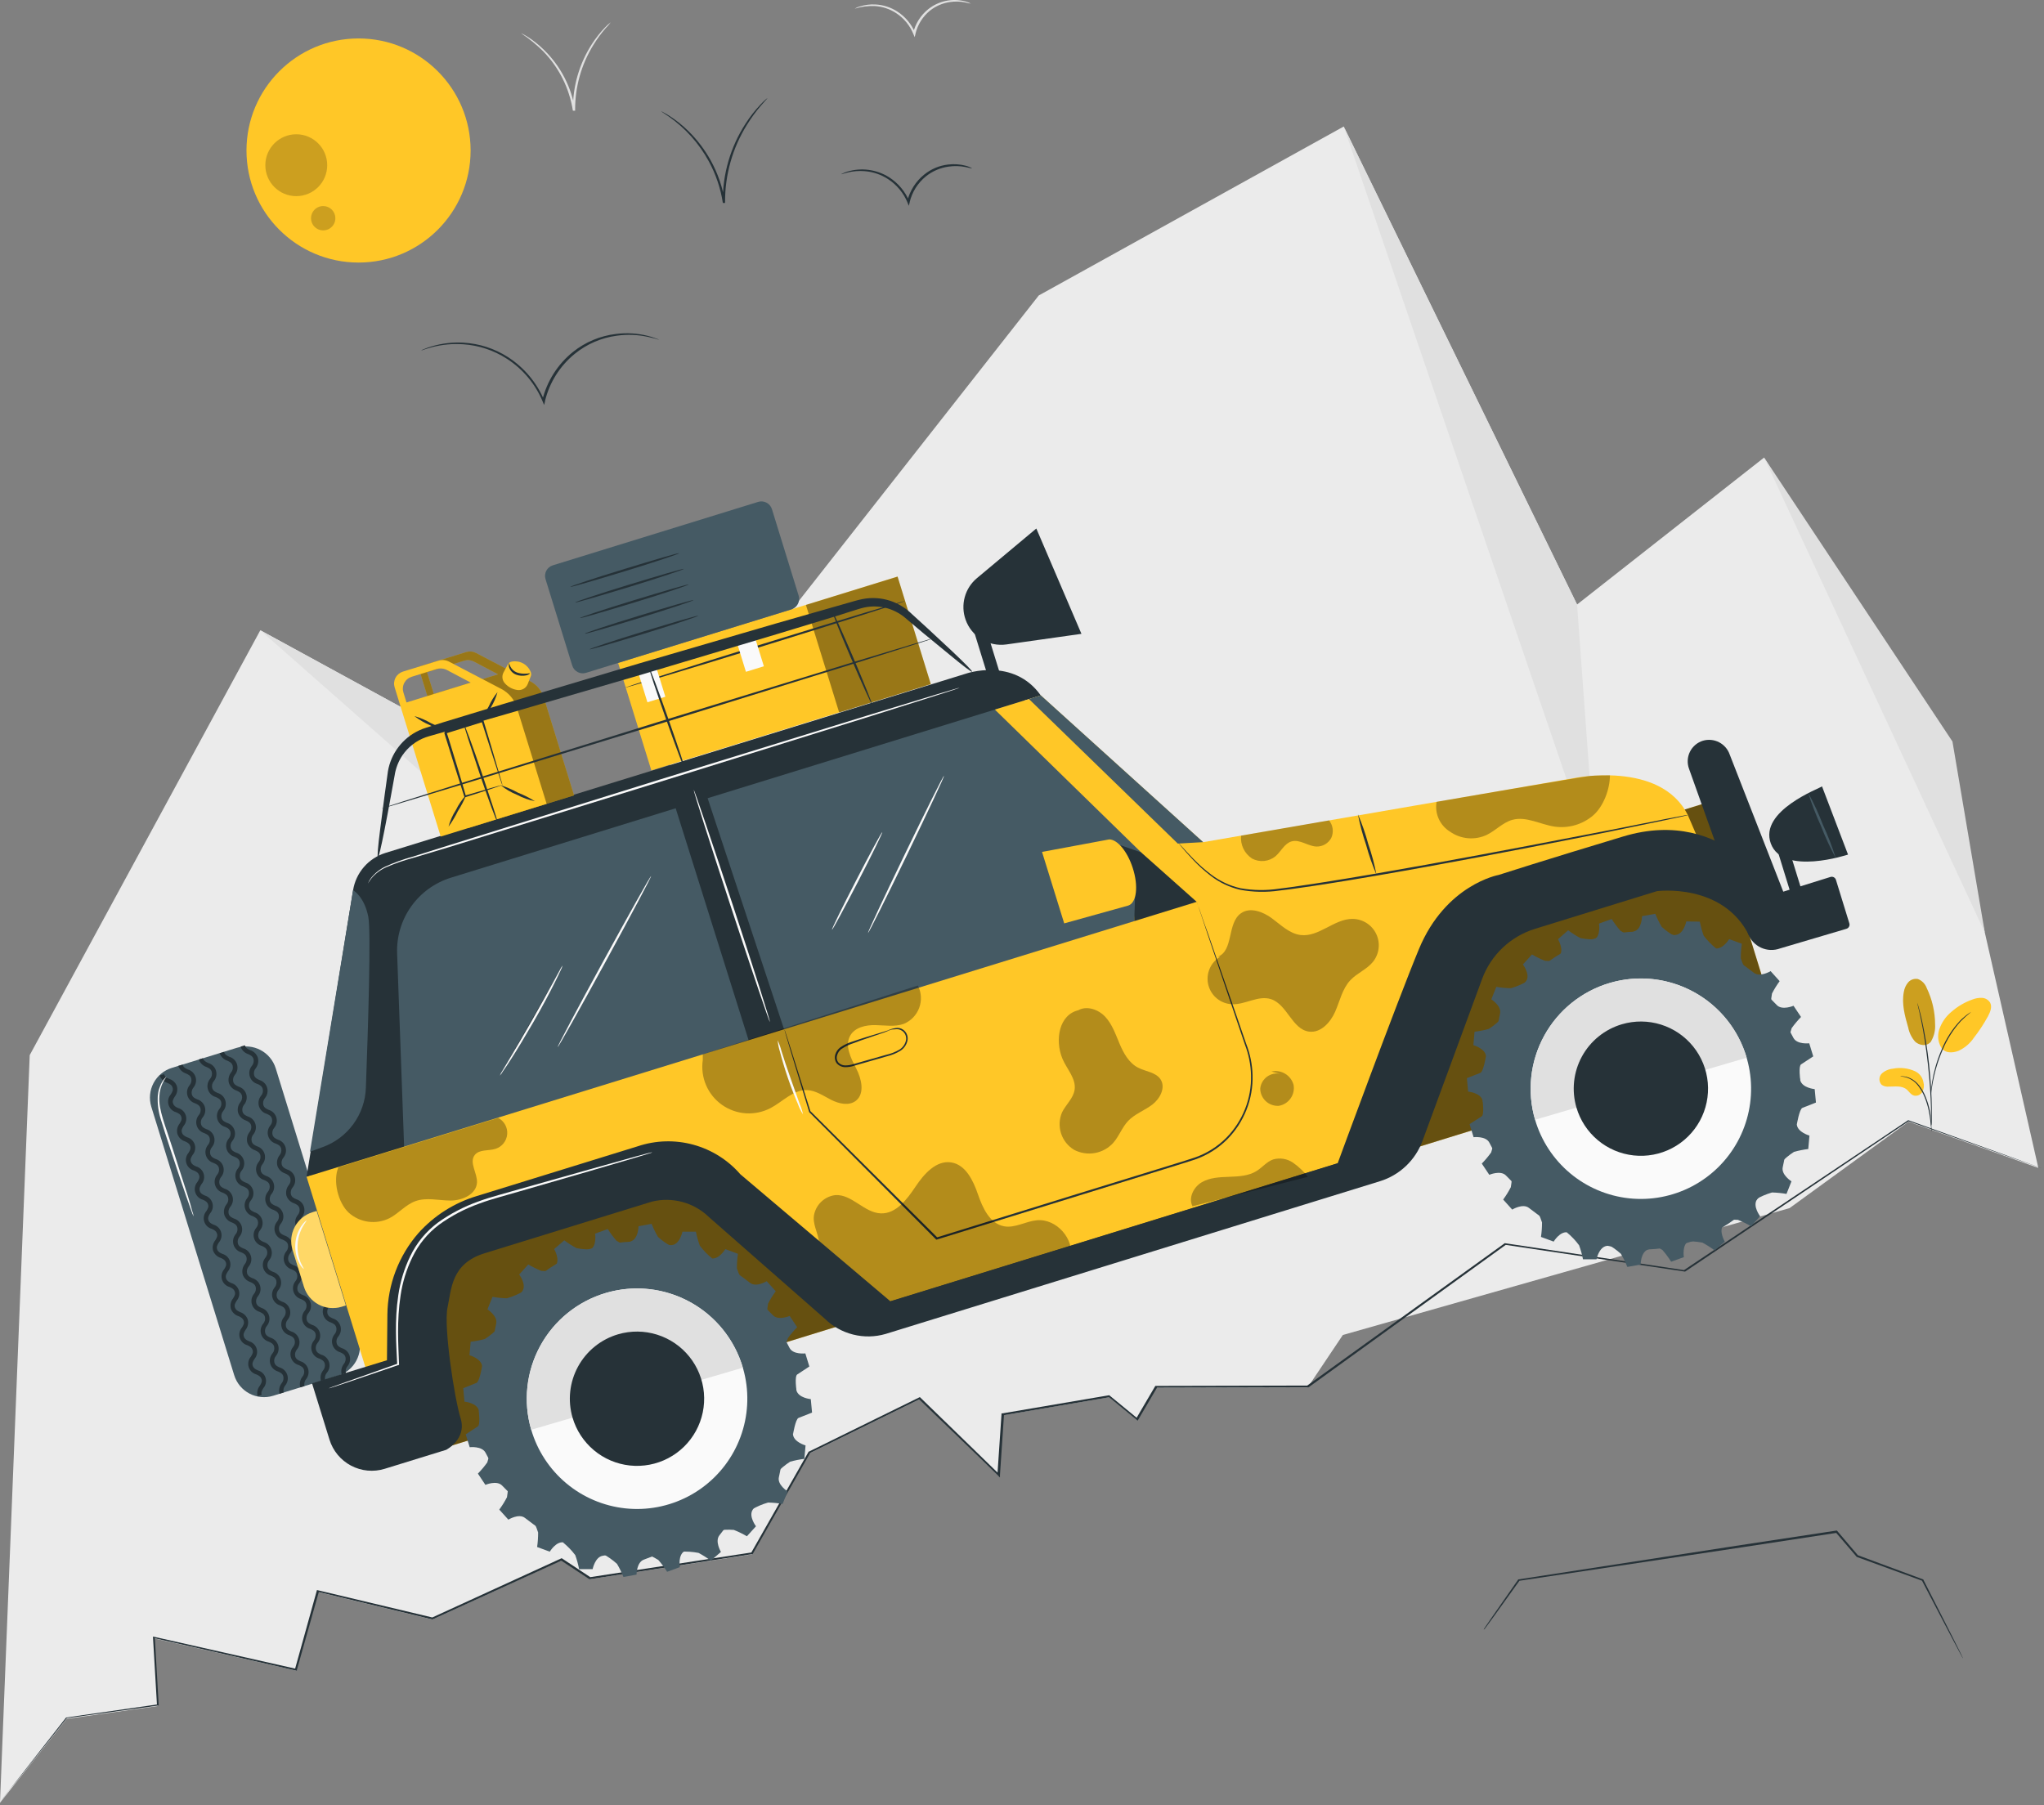 <svg width="625" height="552" viewBox="0 0 625 552" fill="none" xmlns="http://www.w3.org/2000/svg">
<rect x="0" y="0" width="625" height="552" fill="#808080" stroke="none"/>
<path d="M296.849 1.111C296.277 1.024 295.711 0.899 295.155 0.737C293.629 0.435 292.063 0.394 290.524 0.617C288.252 0.927 286.107 1.85 284.319 3.286C282.144 5.072 280.608 7.517 279.942 10.252V10.332L279.676 11.359L279.275 10.385C278.213 7.788 276.39 5.574 274.044 4.033C272.129 2.776 269.925 2.027 267.639 1.858C265.513 1.745 263.384 2.017 261.354 2.659C261.844 2.337 262.386 2.103 262.956 1.965C264.477 1.483 266.073 1.279 267.666 1.365C270.038 1.484 272.337 2.22 274.338 3.5C276.829 5.098 278.764 7.429 279.876 10.171H279.209V10.091C279.903 7.21 281.537 4.642 283.852 2.792C285.422 1.545 287.261 0.682 289.224 0.272C291.186 -0.138 293.217 -0.084 295.155 0.43C295.753 0.564 296.325 0.794 296.849 1.111Z" fill="#E0E0E0"/>
<path d="M186.762 6.809C186.3 7.441 185.786 8.035 185.227 8.583C183.837 10.188 182.579 11.901 181.464 13.707C177.765 19.677 175.822 26.567 175.86 33.59V33.843H175.166C174.095 26.956 170.894 20.577 166.012 15.602C163.962 13.588 161.728 11.77 159.34 10.171C159.533 10.231 159.717 10.316 159.887 10.425C160.234 10.625 160.768 10.879 161.395 11.292C163.191 12.446 164.86 13.788 166.372 15.295C171.455 20.265 174.789 26.75 175.873 33.777H175.179V33.51C175.124 26.362 177.17 19.355 181.064 13.361C182.234 11.559 183.575 9.875 185.067 8.33C185.587 7.769 186.041 7.382 186.401 7.115C186.512 7.002 186.632 6.899 186.762 6.809Z" fill="#E0E0E0"/>
<path d="M20.39 525.648L48.332 521.725L47.131 501.055L90.539 510.903L97.304 486.884L132.198 495.277L171.683 477.209L180.303 482.947L229.916 475.355L247.463 444.49L281.197 427.904L305.363 451.416L306.604 432.827L339.163 427.29L347.703 434.295L353.521 424.394L399.878 424.274L410.606 408.261L547.208 369.457L583.584 343.023L623.269 357.167L594.019 228.505L539.415 139.928L482.223 184.87L410.873 38.688L317.626 90.355L189.911 252.978L79.597 192.743L9.087 322.673L0 551.322L20.39 525.648Z" fill="#EBEBEB"/>
<path d="M79.597 192.743L208.272 306.193L189.911 252.978L79.597 192.743Z" fill="#E0E0E0"/>
<path d="M410.873 38.688L488.041 264.747L482.223 184.87L410.873 38.688Z" fill="#E0E0E0"/>
<path d="M539.415 139.928L606.896 285.163L597.008 226.77L539.415 139.928Z" fill="#E0E0E0"/>
<path d="M624.176 357.194C624.176 357.194 623.269 356.9 621.507 356.287L613.674 353.538L583.517 342.863H583.664L515.276 388.859H515.196H515.089L460.219 380.679H460.446L400.118 424.261H400.038H399.931L353.574 424.381L353.868 424.221L348.05 434.135L347.85 434.469L347.543 434.215L339.003 427.21L339.27 427.29L306.724 432.827L307.004 432.507C306.617 438.392 306.19 444.73 305.763 451.095V451.843L305.229 451.322C302.761 448.92 300.105 446.331 297.423 443.743L280.943 427.837H281.344L247.61 444.41L247.757 444.277L230.21 475.141L230.116 475.288H229.956L180.343 482.961H180.223L180.116 482.894L171.51 477.209H171.817L132.305 495.237H132.212H132.118L97.224 486.83L97.544 486.644L90.779 510.663V510.903H90.539L47.091 500.962L47.344 500.735C47.785 508.354 48.158 515.106 48.519 521.418V521.591H48.358L20.336 525.461H20.43L5.298 544.463C3.518 546.616 2.206 548.252 1.361 549.373C0.467 550.468 0.027 551.015 0.027 551.015C0.027 551.015 0.454 550.441 1.361 549.32L5.258 544.369L20.216 525.248L48.158 521.244L47.998 521.444C47.624 515.133 47.224 508.381 46.784 500.761V500.481L47.064 500.548L90.472 510.342L90.178 510.529C92.331 502.861 94.555 494.854 96.85 486.51L96.917 486.257L97.171 486.323L132.305 494.677H132.118L171.59 476.596L171.75 476.529L171.897 476.622L180.53 482.347H180.303L229.903 474.754L229.663 474.914L247.21 444.036V443.943H247.317L281.037 427.37L281.264 427.25L281.437 427.423L297.77 443.276L305.563 450.868L304.976 451.095C305.403 444.717 305.83 438.378 306.23 432.507V432.24H306.497L339.056 426.703H339.203L339.323 426.809L347.863 433.815L347.356 433.908C349.371 430.492 351.359 427.09 353.174 423.994L353.267 423.834H353.468L399.824 423.727L399.624 423.794L459.992 380.279L460.086 380.199H460.206L515.063 388.445H514.889L583.437 342.596H583.504H583.57L613.674 353.404L621.48 356.233C623.362 356.847 624.176 357.194 624.176 357.194Z" fill="#263238"/>
<path d="M453.654 498.346L453.814 498.079L454.334 497.292L456.403 494.276L464.262 483.001H464.356L532.41 472.499L561.5 468.082H561.686L561.806 468.229L568.131 475.675L567.998 475.581L588.014 483.001H588.107V483.094L597.061 500.708C598.089 502.776 598.903 504.378 599.476 505.525C599.73 506.046 599.93 506.459 600.077 506.779C600.155 506.919 600.217 507.067 600.264 507.22C600.169 507.093 600.084 506.959 600.01 506.819C599.85 506.499 599.623 506.099 599.343 505.592L596.821 500.841L587.654 483.321L587.8 483.441L567.785 476.142H567.704V476.075L561.353 468.656L561.66 468.763L532.57 473.206L464.516 483.441L464.649 483.361L456.643 494.516L454.481 497.465L453.921 498.213C453.734 498.279 453.667 498.359 453.654 498.346Z" fill="#263238"/>
<path d="M522.326 245.342L109.774 372.812L131.782 444.042L544.335 316.572L522.326 245.342Z" fill="#FFC727"/>
<g opacity="0.6">
<path d="M522.326 245.342L109.774 372.812L131.782 444.042L544.335 316.572L522.326 245.342Z" fill="black"/>
</g>
<path d="M72.402 320.444L52.563 326.57C47.536 328.122 44.718 333.457 46.271 338.484L71.613 420.556C73.166 425.583 78.5 428.401 83.528 426.848L103.367 420.722C108.394 419.17 111.212 413.835 109.659 408.808L84.317 326.736C82.764 321.709 77.43 318.891 72.402 320.444Z" fill="#455A64"/>
<path d="M78.782 426.969C78.633 426.428 78.615 425.859 78.729 425.309C78.843 424.759 79.085 424.244 79.436 423.806C79.943 423.006 80.21 422.472 79.97 421.738C79.73 421.004 79.236 420.697 78.369 420.31C77.823 420.161 77.324 419.876 76.918 419.483C76.513 419.089 76.213 418.598 76.048 418.058C75.883 417.517 75.857 416.943 75.974 416.389C76.09 415.836 76.345 415.321 76.714 414.893C77.208 414.092 77.488 413.558 77.234 412.824C76.981 412.09 76.501 411.783 75.647 411.396C75.101 411.247 74.602 410.963 74.196 410.569C73.79 410.175 73.491 409.685 73.326 409.144C73.16 408.603 73.135 408.029 73.251 407.476C73.368 406.922 73.623 406.407 73.992 405.979C74.486 405.192 74.753 404.644 74.512 403.91C74.272 403.177 73.778 402.87 72.924 402.496C72.388 402.327 71.899 402.035 71.496 401.644C71.093 401.252 70.787 400.772 70.603 400.241C70.456 399.699 70.439 399.129 70.555 398.579C70.671 398.03 70.916 397.515 71.27 397.078C71.763 396.278 72.03 395.744 71.79 395.01C71.55 394.276 71.056 393.969 70.202 393.582C69.657 393.433 69.158 393.149 68.752 392.755C68.346 392.361 68.047 391.871 67.881 391.33C67.716 390.789 67.691 390.215 67.807 389.661C67.924 389.108 68.178 388.593 68.548 388.165C69.041 387.377 69.308 386.83 69.068 386.096C68.828 385.362 68.334 385.056 67.48 384.682C66.948 384.517 66.462 384.231 66.059 383.847C65.656 383.463 65.348 382.99 65.158 382.467C65.011 381.924 64.995 381.355 65.111 380.805C65.227 380.255 65.472 379.741 65.826 379.304C66.319 378.504 66.586 377.97 66.346 377.236C66.106 376.502 65.612 376.182 64.758 375.808C64.213 375.658 63.716 375.373 63.31 374.979C62.905 374.586 62.606 374.096 62.44 373.556C62.273 373.016 62.246 372.443 62.359 371.89C62.473 371.337 62.724 370.821 63.09 370.391C63.597 369.59 63.864 369.056 63.624 368.322C63.383 367.588 62.876 367.268 62.022 366.894C61.477 366.743 60.978 366.457 60.572 366.062C60.167 365.667 59.868 365.175 59.703 364.634C59.538 364.092 59.512 363.517 59.628 362.963C59.745 362.409 59.999 361.893 60.368 361.463C60.861 360.676 61.128 360.129 60.888 359.395C60.648 358.661 60.154 358.354 59.3 357.967C58.755 357.818 58.256 357.534 57.85 357.14C57.444 356.746 57.145 356.256 56.979 355.715C56.814 355.174 56.789 354.6 56.905 354.046C57.022 353.493 57.276 352.978 57.646 352.55C58.139 351.762 58.406 351.215 58.166 350.481C57.926 349.747 57.432 349.441 56.578 349.054C56.038 348.892 55.546 348.602 55.142 348.21C54.737 347.817 54.434 347.333 54.256 346.798C54.107 346.257 54.089 345.688 54.203 345.139C54.316 344.589 54.559 344.074 54.91 343.636C55.417 342.835 55.684 342.302 55.444 341.554C55.204 340.807 54.697 340.513 53.843 340.14C53.294 339.985 52.794 339.694 52.389 339.293C51.984 338.892 51.687 338.395 51.527 337.848C51.367 337.301 51.349 336.722 51.474 336.166C51.598 335.61 51.863 335.095 52.241 334.669C52.735 333.868 53.002 333.334 52.762 332.587C52.522 331.84 52.028 331.546 51.16 331.159C50.625 330.989 50.137 330.696 49.734 330.305C49.331 329.914 49.025 329.434 48.839 328.904L50.173 328.504C50.413 329.305 50.907 329.558 51.761 329.945C52.3 330.111 52.792 330.402 53.198 330.794C53.604 331.185 53.911 331.667 54.096 332.2C54.239 332.745 54.253 333.316 54.137 333.867C54.021 334.418 53.779 334.935 53.429 335.376C52.935 336.177 52.668 336.71 52.908 337.444C53.149 338.178 53.642 338.498 54.496 338.872C55.042 339.023 55.541 339.31 55.947 339.705C56.352 340.1 56.651 340.591 56.816 341.133C56.981 341.675 57.007 342.249 56.891 342.803C56.774 343.358 56.52 343.873 56.151 344.303C55.657 345.09 55.391 345.638 55.631 346.371C55.871 347.105 56.365 347.412 57.232 347.799C57.778 347.948 58.276 348.233 58.682 348.627C59.088 349.021 59.388 349.511 59.553 350.052C59.718 350.593 59.744 351.167 59.627 351.72C59.511 352.274 59.256 352.788 58.887 353.217C58.393 354.017 58.113 354.551 58.366 355.285C58.62 356.019 59.1 356.326 59.954 356.713C60.5 356.862 60.999 357.147 61.404 357.541C61.81 357.935 62.11 358.425 62.275 358.966C62.44 359.507 62.466 360.08 62.349 360.634C62.233 361.187 61.978 361.702 61.609 362.131C61.115 362.931 60.848 363.465 61.088 364.212C61.328 364.96 61.822 365.253 62.676 365.627C63.215 365.788 63.706 366.081 64.102 366.48C64.498 366.88 64.788 367.372 64.945 367.913C65.102 368.453 65.12 369.024 64.999 369.574C64.878 370.123 64.62 370.633 64.251 371.058C63.757 371.845 63.49 372.392 63.73 373.126C63.971 373.86 64.464 374.167 65.332 374.54C65.872 374.7 66.364 374.992 66.761 375.391C67.159 375.789 67.451 376.282 67.609 376.822C67.767 377.363 67.787 377.935 67.666 378.485C67.546 379.035 67.289 379.546 66.92 379.971C66.426 380.759 66.146 381.306 66.386 382.04C66.626 382.774 67.133 383.081 67.987 383.454C68.533 383.603 69.032 383.888 69.438 384.282C69.843 384.676 70.143 385.166 70.308 385.707C70.473 386.248 70.499 386.822 70.382 387.375C70.266 387.929 70.011 388.443 69.642 388.872C69.148 389.672 68.881 390.206 69.121 390.94C69.362 391.674 69.855 391.981 70.709 392.368C71.255 392.517 71.754 392.802 72.16 393.196C72.566 393.59 72.865 394.08 73.03 394.621C73.195 395.162 73.221 395.735 73.104 396.289C72.988 396.842 72.733 397.357 72.364 397.786C71.87 398.586 71.603 399.12 71.844 399.854C72.084 400.588 72.578 400.895 73.431 401.268C73.968 401.437 74.457 401.729 74.86 402.121C75.263 402.512 75.569 402.993 75.753 403.524C75.9 404.066 75.917 404.635 75.801 405.185C75.685 405.735 75.44 406.249 75.086 406.686C74.592 407.487 74.326 408.02 74.566 408.754C74.806 409.488 75.3 409.795 76.154 410.182C76.699 410.331 77.198 410.616 77.604 411.01C78.01 411.404 78.309 411.894 78.475 412.435C78.64 412.976 78.665 413.55 78.549 414.103C78.432 414.656 78.177 415.171 77.808 415.6C77.315 416.4 77.048 416.934 77.288 417.668C77.528 418.402 78.022 418.709 78.876 419.096C79.421 419.245 79.92 419.53 80.326 419.924C80.732 420.317 81.031 420.808 81.197 421.349C81.362 421.889 81.387 422.463 81.271 423.017C81.154 423.57 80.9 424.085 80.531 424.514C80.037 425.301 79.77 425.848 80.01 426.582L78.782 426.969Z" fill="#263238"/>
<path d="M85.481 426.235C85.33 425.686 85.309 425.11 85.421 424.552C85.532 423.993 85.772 423.469 86.122 423.019C86.367 422.728 86.54 422.383 86.629 422.012C86.717 421.641 86.717 421.255 86.629 420.884C86.362 420.03 85.761 419.764 85.001 419.417C84.451 419.258 83.949 418.966 83.54 418.565C83.132 418.163 82.83 417.667 82.662 417.12C82.493 416.573 82.464 415.992 82.577 415.431C82.689 414.87 82.94 414.346 83.306 413.906C83.554 413.616 83.73 413.271 83.818 412.899C83.906 412.528 83.904 412.141 83.813 411.771C83.546 410.916 82.946 410.65 82.185 410.303C81.635 410.144 81.133 409.852 80.725 409.451C80.316 409.05 80.014 408.553 79.846 408.006C79.678 407.459 79.649 406.878 79.761 406.317C79.874 405.756 80.124 405.232 80.49 404.792C80.738 404.504 80.914 404.162 81.002 403.792C81.09 403.423 81.089 403.038 80.998 402.67C80.731 401.816 80.13 401.536 79.383 401.189C78.832 401.032 78.328 400.741 77.918 400.34C77.508 399.94 77.205 399.444 77.035 398.896C76.866 398.349 76.835 397.768 76.947 397.206C77.059 396.644 77.309 396.119 77.675 395.678C77.923 395.39 78.098 395.048 78.186 394.679C78.275 394.309 78.273 393.924 78.182 393.556C77.915 392.702 77.315 392.422 76.567 392.075C76.025 391.903 75.531 391.608 75.123 391.212C74.716 390.815 74.406 390.33 74.219 389.793C74.071 389.244 74.052 388.668 74.163 388.11C74.274 387.552 74.512 387.028 74.859 386.577C75.107 386.287 75.283 385.942 75.371 385.571C75.459 385.2 75.458 384.813 75.367 384.442C75.1 383.601 74.512 383.321 73.752 382.974C73.203 382.815 72.702 382.522 72.294 382.121C71.886 381.72 71.584 381.225 71.415 380.679C71.245 380.132 71.214 379.553 71.324 378.992C71.434 378.43 71.681 377.905 72.044 377.463C72.295 377.178 72.472 376.835 72.56 376.465C72.649 376.096 72.645 375.71 72.551 375.342C72.297 374.488 71.697 374.207 70.936 373.86C70.395 373.686 69.903 373.387 69.497 372.989C69.092 372.59 68.785 372.103 68.601 371.565C68.451 371.017 68.43 370.442 68.539 369.884C68.648 369.326 68.883 368.801 69.228 368.349C69.479 368.064 69.656 367.721 69.745 367.351C69.833 366.982 69.83 366.596 69.735 366.228C69.482 365.374 68.881 365.093 68.121 364.746C67.572 364.587 67.071 364.294 66.663 363.893C66.255 363.492 65.953 362.997 65.783 362.451C65.614 361.905 65.583 361.325 65.693 360.764C65.803 360.203 66.05 359.677 66.413 359.235C66.662 358.949 66.839 358.607 66.927 358.237C67.016 357.868 67.013 357.482 66.92 357.114C66.653 356.26 66.066 355.993 65.305 355.646C64.756 355.486 64.255 355.193 63.847 354.793C63.439 354.392 63.137 353.896 62.968 353.35C62.799 352.804 62.767 352.224 62.877 351.663C62.987 351.102 63.234 350.577 63.597 350.135C63.848 349.847 64.025 349.502 64.114 349.13C64.202 348.758 64.199 348.37 64.104 348C63.851 347.146 63.25 346.879 62.49 346.532C61.941 346.373 61.44 346.079 61.032 345.679C60.624 345.278 60.322 344.782 60.152 344.236C59.983 343.69 59.952 343.11 60.062 342.549C60.172 341.988 60.419 341.463 60.782 341.021C61.032 340.733 61.21 340.388 61.298 340.016C61.386 339.644 61.383 339.256 61.289 338.886C61.022 338.032 60.435 337.752 59.674 337.405C59.125 337.245 58.624 336.952 58.216 336.551C57.808 336.151 57.506 335.655 57.337 335.109C57.167 334.563 57.136 333.983 57.246 333.422C57.356 332.861 57.603 332.336 57.966 331.894C58.214 331.604 58.389 331.259 58.478 330.888C58.566 330.516 58.564 330.129 58.473 329.759C58.206 328.891 57.606 328.624 56.845 328.278C56.304 328.1 55.811 327.799 55.406 327.398C55.001 326.997 54.694 326.508 54.51 325.969L55.844 325.582C56.098 326.436 56.698 326.716 57.459 327.063C58.008 327.223 58.509 327.516 58.917 327.917C59.325 328.317 59.627 328.813 59.796 329.359C59.965 329.905 59.997 330.485 59.887 331.046C59.777 331.607 59.53 332.132 59.167 332.574C58.919 332.867 58.743 333.214 58.655 333.587C58.567 333.961 58.569 334.35 58.66 334.723C58.927 335.577 59.527 335.844 60.275 336.19C60.826 336.347 61.329 336.639 61.739 337.039C62.149 337.439 62.453 337.936 62.622 338.483C62.792 339.03 62.822 339.611 62.711 340.173C62.599 340.735 62.349 341.261 61.983 341.702C61.734 341.992 61.559 342.336 61.471 342.708C61.383 343.079 61.384 343.466 61.475 343.837C61.742 344.691 62.343 344.971 63.103 345.318C63.654 345.476 64.156 345.769 64.564 346.17C64.972 346.571 65.274 347.067 65.443 347.614C65.611 348.162 65.64 348.742 65.528 349.303C65.415 349.865 65.164 350.389 64.798 350.829C64.55 351.116 64.375 351.459 64.287 351.828C64.198 352.197 64.2 352.582 64.291 352.95C64.558 353.804 65.158 354.085 65.919 354.432C66.469 354.59 66.971 354.883 67.379 355.284C67.788 355.685 68.09 356.181 68.258 356.728C68.426 357.276 68.456 357.856 68.343 358.417C68.231 358.978 67.98 359.503 67.614 359.943C67.366 360.233 67.19 360.578 67.102 360.949C67.014 361.32 67.015 361.707 67.107 362.078C67.373 362.932 67.974 363.199 68.734 363.546C69.285 363.704 69.787 363.997 70.195 364.398C70.603 364.799 70.906 365.295 71.074 365.842C71.242 366.389 71.271 366.97 71.159 367.531C71.046 368.092 70.795 368.617 70.429 369.057C70.184 369.348 70.01 369.693 69.922 370.064C69.834 370.435 69.834 370.821 69.922 371.192C70.189 372.046 70.79 372.312 71.55 372.659C72.1 372.818 72.602 373.11 73.011 373.512C73.419 373.913 73.721 374.409 73.889 374.956C74.058 375.503 74.087 376.084 73.974 376.645C73.862 377.206 73.611 377.731 73.245 378.17C72.997 378.458 72.822 378.801 72.733 379.17C72.645 379.539 72.647 379.924 72.738 380.292C73.005 381.146 73.605 381.426 74.366 381.773C74.916 381.932 75.418 382.224 75.826 382.625C76.235 383.026 76.537 383.523 76.705 384.07C76.873 384.617 76.902 385.198 76.79 385.759C76.677 386.32 76.427 386.844 76.06 387.284C75.812 387.572 75.637 387.914 75.549 388.284C75.461 388.653 75.462 389.038 75.553 389.406C75.82 390.26 76.421 390.54 77.168 390.887C77.719 391.042 78.222 391.332 78.633 391.731C79.043 392.13 79.347 392.625 79.517 393.172C79.686 393.718 79.717 394.299 79.605 394.86C79.493 395.421 79.242 395.945 78.876 396.385C78.628 396.675 78.453 397.02 78.364 397.391C78.276 397.762 78.278 398.149 78.369 398.52C78.636 399.374 79.223 399.641 79.984 399.988C80.523 400.159 81.011 400.46 81.407 400.865C81.802 401.269 82.093 401.765 82.252 402.308C82.412 402.85 82.435 403.424 82.321 403.978C82.207 404.532 81.959 405.05 81.598 405.486C81.347 405.774 81.17 406.119 81.082 406.491C80.993 406.862 80.996 407.25 81.091 407.621C81.358 408.461 81.945 408.741 82.706 409.088C83.255 409.248 83.756 409.541 84.164 409.942C84.572 410.342 84.874 410.838 85.043 411.384C85.212 411.93 85.243 412.51 85.133 413.071C85.024 413.632 84.776 414.157 84.414 414.599C84.163 414.885 83.986 415.228 83.897 415.597C83.809 415.967 83.812 416.353 83.907 416.721C84.16 417.575 84.761 417.855 85.521 418.202C86.069 418.361 86.569 418.654 86.975 419.054C87.382 419.454 87.683 419.949 87.851 420.494C88.019 421.039 88.049 421.618 87.938 422.177C87.827 422.737 87.579 423.26 87.216 423.7C86.97 423.991 86.797 424.337 86.711 424.708C86.626 425.079 86.629 425.466 86.722 425.835L85.481 426.235Z" fill="#263238"/>
<path d="M91.82 424.274C91.667 423.726 91.644 423.15 91.753 422.591C91.862 422.033 92.099 421.508 92.447 421.058C92.698 420.772 92.875 420.429 92.963 420.06C93.052 419.69 93.048 419.304 92.954 418.936C92.7 418.082 92.1 417.802 91.339 417.455C90.786 417.302 90.279 417.012 89.866 416.613C89.453 416.214 89.147 415.718 88.974 415.171C88.802 414.623 88.769 414.041 88.879 413.477C88.989 412.914 89.239 412.386 89.604 411.944C89.851 411.656 90.025 411.313 90.111 410.943C90.196 410.574 90.192 410.189 90.098 409.822C89.845 408.968 89.244 408.688 88.484 408.341C87.936 408.182 87.436 407.889 87.029 407.489C86.623 407.089 86.322 406.594 86.154 406.049C85.986 405.504 85.956 404.926 86.067 404.366C86.178 403.806 86.426 403.283 86.789 402.843C87.034 402.552 87.208 402.207 87.296 401.836C87.384 401.465 87.384 401.079 87.296 400.708C87.029 399.854 86.429 399.574 85.668 399.227C85.12 399.068 84.621 398.775 84.214 398.375C83.807 397.975 83.506 397.48 83.338 396.935C83.17 396.39 83.14 395.812 83.251 395.252C83.362 394.692 83.61 394.169 83.973 393.729C84.219 393.438 84.392 393.093 84.48 392.722C84.568 392.351 84.568 391.965 84.48 391.594C84.213 390.74 83.613 390.473 82.852 390.126C82.302 389.968 81.8 389.675 81.392 389.274C80.983 388.873 80.681 388.377 80.513 387.83C80.345 387.283 80.316 386.702 80.428 386.141C80.541 385.58 80.791 385.055 81.158 384.615C81.406 384.328 81.581 383.985 81.669 383.616C81.757 383.247 81.756 382.862 81.665 382.494C81.398 381.64 80.797 381.359 80.05 381.013C79.499 380.858 78.996 380.568 78.585 380.169C78.175 379.77 77.871 379.275 77.701 378.728C77.532 378.182 77.501 377.601 77.613 377.04C77.725 376.479 77.976 375.954 78.342 375.515C78.59 375.225 78.766 374.88 78.854 374.509C78.942 374.137 78.94 373.75 78.849 373.38C78.582 372.526 77.982 372.259 77.235 371.899C76.696 371.736 76.206 371.443 75.808 371.045C75.409 370.648 75.114 370.159 74.95 369.621C74.785 369.083 74.755 368.513 74.862 367.961C74.97 367.408 75.212 366.891 75.567 366.454C75.815 366.164 75.99 365.819 76.078 365.448C76.166 365.077 76.165 364.69 76.074 364.319C75.807 363.465 75.206 363.185 74.459 362.851C73.908 362.695 73.404 362.403 72.994 362.003C72.585 361.603 72.281 361.106 72.111 360.559C71.942 360.012 71.911 359.431 72.023 358.869C72.135 358.306 72.385 357.781 72.751 357.34C72.999 357.05 73.174 356.705 73.263 356.334C73.351 355.963 73.349 355.576 73.258 355.205C72.991 354.351 72.391 354.071 71.644 353.724C71.092 353.568 70.589 353.276 70.179 352.876C69.769 352.475 69.465 351.979 69.296 351.432C69.126 350.884 69.096 350.303 69.207 349.741C69.319 349.179 69.569 348.654 69.936 348.213C70.183 347.926 70.359 347.583 70.447 347.214C70.535 346.845 70.534 346.46 70.442 346.091C70.176 345.237 69.575 344.957 68.828 344.61C68.277 344.454 67.773 344.162 67.363 343.762C66.953 343.361 66.65 342.865 66.48 342.318C66.311 341.77 66.28 341.189 66.392 340.627C66.504 340.065 66.754 339.54 67.12 339.099C67.368 338.809 67.543 338.464 67.632 338.093C67.72 337.722 67.718 337.335 67.627 336.964C67.36 336.11 66.76 335.843 65.999 335.496C65.435 335.347 64.918 335.057 64.496 334.653C64.075 334.25 63.762 333.746 63.587 333.189C63.413 332.632 63.382 332.04 63.498 331.469C63.614 330.897 63.873 330.363 64.251 329.919C64.496 329.627 64.67 329.282 64.758 328.911C64.846 328.541 64.846 328.154 64.758 327.784C64.491 326.93 63.891 326.649 63.13 326.302C62.589 326.128 62.096 325.829 61.691 325.431C61.286 325.032 60.979 324.545 60.795 324.007L62.062 323.607C62.329 324.461 62.93 324.741 63.691 325.088C64.24 325.25 64.741 325.544 65.148 325.946C65.556 326.348 65.858 326.845 66.027 327.392C66.196 327.939 66.227 328.519 66.118 329.081C66.008 329.643 65.761 330.169 65.398 330.613C65.148 330.901 64.97 331.246 64.882 331.618C64.794 331.989 64.797 332.377 64.891 332.747C65.158 333.602 65.746 333.882 66.506 334.229C67.063 334.381 67.573 334.671 67.989 335.072C68.405 335.472 68.714 335.971 68.888 336.521C69.062 337.072 69.095 337.658 68.984 338.225C68.874 338.792 68.623 339.322 68.254 339.766C68.005 340.056 67.829 340.401 67.741 340.772C67.653 341.144 67.655 341.531 67.747 341.901C68.014 342.755 68.614 343.022 69.362 343.369C69.913 343.526 70.416 343.818 70.826 344.218C71.236 344.618 71.54 345.115 71.709 345.662C71.879 346.209 71.909 346.79 71.798 347.352C71.686 347.914 71.436 348.439 71.07 348.88C70.822 349.17 70.646 349.515 70.558 349.887C70.47 350.258 70.472 350.645 70.563 351.015C70.829 351.869 71.417 352.136 72.177 352.483C72.728 352.64 73.232 352.931 73.642 353.332C74.052 353.732 74.355 354.228 74.525 354.776C74.695 355.323 74.725 355.904 74.613 356.466C74.501 357.028 74.251 357.553 73.885 357.994C73.637 358.284 73.462 358.629 73.374 359C73.285 359.372 73.287 359.759 73.378 360.129C73.645 360.983 74.246 361.264 74.993 361.61C75.544 361.765 76.047 362.055 76.458 362.454C76.868 362.853 77.172 363.348 77.341 363.895C77.511 364.441 77.542 365.022 77.43 365.583C77.318 366.144 77.067 366.669 76.701 367.108C76.453 367.398 76.277 367.743 76.189 368.114C76.101 368.486 76.103 368.873 76.194 369.243C76.461 370.097 77.061 370.377 77.808 370.724C78.357 370.882 78.858 371.173 79.266 371.573C79.675 371.972 79.977 372.467 80.147 373.012C80.316 373.557 80.347 374.136 80.237 374.697C80.127 375.257 79.879 375.781 79.516 376.222C79.268 376.512 79.093 376.857 79.005 377.228C78.917 377.6 78.918 377.987 79.009 378.357C79.276 379.211 79.863 379.478 80.624 379.825C81.173 379.984 81.674 380.278 82.082 380.678C82.49 381.079 82.792 381.575 82.961 382.121C83.13 382.667 83.162 383.247 83.052 383.808C82.942 384.369 82.695 384.894 82.332 385.336C82.081 385.622 81.904 385.964 81.816 386.334C81.727 386.704 81.73 387.089 81.825 387.458C82.078 388.312 82.679 388.592 83.439 388.939C83.995 389.093 84.504 389.385 84.917 389.788C85.331 390.19 85.637 390.69 85.807 391.241C85.977 391.792 86.006 392.378 85.89 392.943C85.775 393.508 85.52 394.036 85.147 394.477C84.902 394.768 84.729 395.113 84.641 395.484C84.553 395.855 84.553 396.241 84.641 396.612C84.907 397.466 85.508 397.733 86.268 398.079C86.819 398.238 87.32 398.53 87.729 398.931C88.137 399.333 88.439 399.829 88.608 400.376C88.776 400.923 88.805 401.504 88.692 402.065C88.58 402.626 88.329 403.151 87.963 403.59C87.718 403.882 87.544 404.227 87.456 404.598C87.368 404.969 87.368 405.355 87.456 405.725C87.723 406.58 88.323 406.846 89.084 407.193C89.634 407.352 90.136 407.644 90.544 408.045C90.953 408.446 91.255 408.943 91.423 409.49C91.591 410.037 91.621 410.618 91.508 411.179C91.396 411.74 91.145 412.264 90.779 412.704C90.533 412.996 90.36 413.341 90.272 413.712C90.184 414.082 90.184 414.469 90.272 414.839C90.538 415.693 91.139 415.96 91.9 416.307C92.439 416.468 92.931 416.759 93.332 417.155C93.733 417.55 94.031 418.038 94.2 418.576C94.368 419.113 94.403 419.684 94.299 420.237C94.196 420.791 93.959 421.311 93.608 421.752C93.363 422.041 93.189 422.383 93.101 422.752C93.013 423.121 93.013 423.505 93.1 423.873L91.82 424.274Z" fill="#263238"/>
<path d="M98.145 422.312C97.994 421.765 97.973 421.191 98.084 420.635C98.195 420.078 98.436 419.556 98.785 419.109C99.033 418.819 99.209 418.475 99.297 418.103C99.385 417.732 99.383 417.345 99.292 416.974C99.025 416.12 98.425 415.84 97.677 415.493C97.129 415.336 96.627 415.044 96.219 414.645C95.811 414.245 95.509 413.751 95.339 413.206C95.17 412.66 95.139 412.081 95.249 411.521C95.359 410.961 95.606 410.436 95.969 409.996C96.218 409.706 96.393 409.361 96.481 408.989C96.569 408.618 96.568 408.231 96.477 407.861C96.21 407.007 95.623 406.74 94.862 406.393C94.313 406.233 93.812 405.94 93.404 405.539C92.996 405.139 92.694 404.643 92.525 404.097C92.355 403.551 92.324 402.971 92.434 402.41C92.544 401.849 92.791 401.324 93.154 400.882C93.405 400.593 93.582 400.249 93.671 399.877C93.759 399.505 93.755 399.117 93.661 398.747C93.394 397.893 92.807 397.626 92.046 397.279C91.504 397.117 91.01 396.824 90.607 396.426C90.205 396.028 89.906 395.538 89.737 394.998C89.569 394.457 89.535 393.884 89.64 393.328C89.745 392.772 89.985 392.25 90.338 391.808C90.589 391.522 90.766 391.18 90.855 390.81C90.943 390.44 90.94 390.054 90.845 389.686C90.592 388.832 89.991 388.552 89.231 388.205C88.683 388.046 88.183 387.753 87.777 387.353C87.37 386.953 87.069 386.458 86.901 385.913C86.733 385.368 86.703 384.79 86.814 384.23C86.925 383.67 87.173 383.147 87.536 382.707C87.781 382.416 87.955 382.071 88.043 381.7C88.131 381.329 88.131 380.943 88.043 380.572C87.776 379.718 87.176 379.451 86.415 379.104C85.865 378.946 85.363 378.653 84.955 378.252C84.546 377.851 84.244 377.355 84.076 376.808C83.908 376.26 83.879 375.68 83.991 375.119C84.104 374.558 84.354 374.033 84.721 373.593C84.966 373.302 85.139 372.957 85.227 372.586C85.316 372.215 85.316 371.829 85.228 371.458C84.961 370.604 84.36 370.337 83.6 369.99C83.049 369.832 82.548 369.539 82.139 369.138C81.731 368.737 81.429 368.241 81.26 367.694C81.092 367.147 81.063 366.566 81.176 366.005C81.288 365.444 81.539 364.919 81.905 364.479C82.15 364.188 82.324 363.843 82.412 363.472C82.5 363.101 82.5 362.715 82.412 362.344C82.145 361.49 81.545 361.223 80.784 360.877C80.234 360.718 79.732 360.426 79.323 360.024C78.915 359.623 78.613 359.127 78.445 358.58C78.277 358.033 78.247 357.452 78.36 356.891C78.472 356.33 78.723 355.805 79.089 355.366C79.335 355.074 79.508 354.729 79.596 354.358C79.684 353.987 79.684 353.601 79.597 353.23C79.33 352.376 78.729 352.11 77.969 351.763C77.428 351.583 76.936 351.281 76.532 350.881C76.127 350.48 75.819 349.992 75.633 349.454C75.484 348.907 75.463 348.333 75.575 347.777C75.686 347.221 75.925 346.699 76.274 346.252C76.519 345.96 76.693 345.615 76.781 345.244C76.869 344.874 76.869 344.487 76.781 344.117C76.514 343.263 75.914 342.996 75.153 342.649C74.613 342.469 74.121 342.167 73.716 341.767C73.311 341.367 73.004 340.878 72.818 340.34C72.667 339.793 72.646 339.219 72.757 338.663C72.869 338.107 73.109 337.584 73.458 337.138C73.704 336.846 73.877 336.501 73.965 336.13C74.053 335.76 74.053 335.373 73.965 335.003C73.698 334.149 73.098 333.868 72.337 333.521C71.796 333.347 71.304 333.048 70.898 332.65C70.493 332.251 70.186 331.764 70.002 331.226C69.853 330.678 69.831 330.103 69.94 329.545C70.049 328.987 70.285 328.462 70.629 328.01C70.88 327.722 71.058 327.377 71.146 327.005C71.234 326.633 71.231 326.246 71.136 325.875C70.87 325.008 70.269 324.741 69.522 324.381C68.978 324.209 68.482 323.912 68.074 323.513C67.666 323.114 67.358 322.625 67.173 322.086L68.508 321.699C68.775 322.553 69.375 322.82 70.122 323.18C70.674 323.336 71.177 323.628 71.587 324.029C71.997 324.429 72.3 324.925 72.47 325.472C72.64 326.02 72.67 326.601 72.558 327.163C72.447 327.725 72.196 328.25 71.83 328.691C71.585 328.983 71.412 329.328 71.323 329.698C71.235 330.069 71.235 330.455 71.323 330.826C71.59 331.68 72.191 331.96 72.951 332.307C73.501 332.465 74.003 332.758 74.412 333.159C74.82 333.56 75.122 334.057 75.29 334.604C75.459 335.151 75.488 335.731 75.375 336.293C75.263 336.854 75.012 337.378 74.646 337.818C74.4 338.109 74.227 338.455 74.141 338.826C74.055 339.197 74.059 339.584 74.152 339.953C74.406 340.807 75.006 341.087 75.767 341.434C76.315 341.594 76.814 341.886 77.221 342.286C77.627 342.686 77.928 343.181 78.096 343.726C78.264 344.271 78.294 344.85 78.183 345.409C78.073 345.969 77.825 346.492 77.462 346.932C77.216 347.223 77.043 347.569 76.957 347.94C76.871 348.311 76.875 348.698 76.968 349.067C77.221 349.921 77.822 350.201 78.582 350.548C79.124 350.711 79.618 351.005 80.02 351.403C80.421 351.802 80.718 352.294 80.885 352.835C81.051 353.376 81.081 353.949 80.973 354.505C80.865 355.06 80.621 355.58 80.264 356.019C80.017 356.307 79.844 356.651 79.758 357.02C79.672 357.389 79.676 357.774 79.77 358.141C80.023 358.995 80.624 359.275 81.385 359.622C81.929 359.786 82.424 360.082 82.827 360.485C83.229 360.887 83.525 361.382 83.689 361.927C83.853 362.471 83.879 363.048 83.766 363.605C83.652 364.162 83.403 364.683 83.039 365.12C82.793 365.408 82.619 365.751 82.533 366.12C82.447 366.49 82.451 366.874 82.546 367.242C82.799 368.096 83.4 368.376 84.16 368.723C84.71 368.881 85.212 369.174 85.621 369.575C86.029 369.976 86.331 370.472 86.499 371.02C86.668 371.567 86.697 372.147 86.584 372.708C86.472 373.27 86.221 373.794 85.855 374.234C85.608 374.522 85.435 374.865 85.349 375.234C85.263 375.604 85.267 375.988 85.361 376.356C85.615 377.21 86.215 377.49 86.976 377.837C87.523 377.996 88.023 378.289 88.43 378.689C88.836 379.089 89.137 379.584 89.305 380.129C89.473 380.674 89.503 381.252 89.392 381.812C89.282 382.371 89.034 382.894 88.67 383.334C88.425 383.626 88.251 383.971 88.163 384.342C88.075 384.712 88.075 385.099 88.163 385.469C88.43 386.323 89.031 386.59 89.791 386.937C90.341 387.095 90.843 387.388 91.252 387.789C91.66 388.19 91.962 388.687 92.13 389.234C92.299 389.781 92.328 390.362 92.215 390.923C92.103 391.484 91.852 392.008 91.486 392.448C91.238 392.736 91.063 393.078 90.974 393.447C90.886 393.817 90.888 394.202 90.979 394.57C91.246 395.424 91.846 395.704 92.594 396.051C93.145 396.208 93.648 396.499 94.058 396.9C94.468 397.3 94.772 397.796 94.941 398.344C95.111 398.891 95.141 399.472 95.029 400.034C94.918 400.596 94.668 401.121 94.302 401.562C94.054 401.85 93.878 402.192 93.79 402.561C93.702 402.931 93.703 403.315 93.794 403.684C94.061 404.538 94.662 404.818 95.409 405.165C95.96 405.32 96.464 405.61 96.874 406.009C97.284 406.408 97.588 406.903 97.758 407.45C97.928 407.996 97.958 408.576 97.846 409.138C97.734 409.699 97.484 410.223 97.117 410.663C96.869 410.953 96.694 411.298 96.606 411.669C96.517 412.04 96.519 412.427 96.61 412.798C96.877 413.652 97.477 413.932 98.225 414.279C98.785 414.43 99.298 414.72 99.716 415.123C100.134 415.526 100.442 416.028 100.613 416.582C100.783 417.137 100.811 417.726 100.692 418.294C100.573 418.862 100.312 419.391 99.933 419.83C99.685 420.12 99.509 420.465 99.421 420.836C99.333 421.208 99.334 421.595 99.426 421.965L98.145 422.312Z" fill="#263238"/>
<path d="M104.483 420.364C104.332 419.815 104.311 419.238 104.422 418.68C104.534 418.122 104.774 417.597 105.123 417.148C105.369 416.856 105.542 416.511 105.63 416.141C105.718 415.77 105.718 415.384 105.631 415.013C105.364 414.159 104.763 413.892 104.003 413.545C103.452 413.387 102.95 413.094 102.542 412.693C102.134 412.292 101.832 411.795 101.663 411.248C101.495 410.701 101.466 410.121 101.578 409.559C101.691 408.998 101.942 408.474 102.308 408.034C102.556 407.747 102.731 407.404 102.819 407.035C102.908 406.666 102.906 406.281 102.815 405.912C102.548 405.058 101.948 404.778 101.187 404.431C100.637 404.273 100.135 403.98 99.726 403.579C99.318 403.178 99.016 402.681 98.848 402.134C98.68 401.587 98.65 401.007 98.763 400.446C98.875 399.884 99.126 399.36 99.492 398.92C99.74 398.633 99.916 398.29 100.004 397.921C100.092 397.552 100.091 397.167 99.999 396.798C99.733 395.944 99.132 395.664 98.385 395.317C97.834 395.163 97.33 394.873 96.92 394.474C96.51 394.075 96.206 393.579 96.036 393.033C95.866 392.486 95.836 391.906 95.948 391.345C96.06 390.783 96.31 390.259 96.677 389.819C96.925 389.529 97.1 389.185 97.188 388.813C97.276 388.442 97.275 388.055 97.184 387.684C96.917 386.83 96.317 386.564 95.569 386.217C95.018 386.06 94.515 385.768 94.105 385.368C93.695 384.968 93.391 384.471 93.221 383.924C93.052 383.377 93.022 382.796 93.133 382.234C93.245 381.672 93.495 381.146 93.861 380.706C94.112 380.42 94.289 380.077 94.378 379.708C94.466 379.338 94.463 378.952 94.368 378.584C94.101 377.73 93.514 377.45 92.754 377.103C92.204 376.943 91.704 376.65 91.296 376.249C90.888 375.849 90.586 375.353 90.416 374.807C90.247 374.261 90.216 373.681 90.326 373.12C90.436 372.559 90.683 372.034 91.046 371.592C91.296 371.306 91.474 370.963 91.562 370.594C91.65 370.224 91.647 369.838 91.553 369.47C91.299 368.616 90.699 368.336 89.938 367.989C89.397 367.814 88.904 367.516 88.499 367.117C88.094 366.719 87.787 366.231 87.603 365.694C87.455 365.138 87.439 364.556 87.555 363.994C87.671 363.431 87.915 362.903 88.27 362.451C88.521 362.165 88.698 361.823 88.787 361.453C88.875 361.083 88.872 360.698 88.777 360.329C88.524 359.475 87.923 359.195 87.162 358.848C86.622 358.673 86.129 358.375 85.724 357.977C85.318 357.578 85.011 357.091 84.827 356.553C84.678 356.005 84.656 355.43 84.765 354.872C84.874 354.314 85.11 353.789 85.454 353.337C85.705 353.052 85.883 352.709 85.971 352.339C86.059 351.969 86.056 351.584 85.962 351.215C85.708 350.348 85.108 350.081 84.347 349.734C83.798 349.575 83.297 349.282 82.889 348.881C82.481 348.48 82.179 347.985 82.01 347.438C81.84 346.892 81.809 346.313 81.919 345.752C82.029 345.19 82.276 344.665 82.639 344.223C82.89 343.935 83.067 343.59 83.156 343.218C83.244 342.846 83.24 342.459 83.146 342.088C82.892 341.234 82.292 340.967 81.531 340.62C80.982 340.461 80.481 340.168 80.073 339.767C79.665 339.366 79.363 338.871 79.194 338.325C79.025 337.778 78.994 337.199 79.103 336.638C79.213 336.077 79.461 335.551 79.823 335.109C80.074 334.821 80.252 334.476 80.34 334.104C80.428 333.732 80.425 333.345 80.33 332.974C80.064 332.12 79.476 331.84 78.716 331.493C78.167 331.334 77.666 331.04 77.258 330.64C76.85 330.239 76.548 329.743 76.379 329.197C76.209 328.651 76.178 328.072 76.288 327.51C76.398 326.949 76.645 326.424 77.008 325.982C77.256 325.692 77.431 325.347 77.519 324.976C77.608 324.605 77.606 324.218 77.515 323.847C77.248 322.993 76.647 322.713 75.887 322.366C75.347 322.189 74.855 321.89 74.45 321.492C74.045 321.094 73.738 320.607 73.552 320.071L74.886 319.67C75.14 320.524 75.74 320.805 76.501 321.152C77.043 321.324 77.536 321.622 77.942 322.021C78.347 322.42 78.654 322.908 78.836 323.447C78.989 323.997 79.012 324.575 78.903 325.135C78.794 325.696 78.556 326.223 78.209 326.676C77.961 326.966 77.785 327.311 77.697 327.682C77.609 328.053 77.611 328.44 77.702 328.811C77.969 329.665 78.569 329.932 79.33 330.292C79.88 330.45 80.382 330.743 80.79 331.144C81.199 331.545 81.501 332.042 81.669 332.589C81.837 333.136 81.866 333.716 81.754 334.278C81.641 334.839 81.391 335.363 81.024 335.803C80.776 336.091 80.601 336.433 80.513 336.802C80.425 337.172 80.426 337.556 80.517 337.925C80.784 338.779 81.385 339.059 82.145 339.406C82.695 339.564 83.197 339.857 83.606 340.258C84.014 340.659 84.316 341.156 84.484 341.703C84.653 342.25 84.682 342.83 84.569 343.392C84.457 343.953 84.206 344.477 83.84 344.917C83.592 345.205 83.417 345.547 83.328 345.916C83.24 346.285 83.242 346.67 83.333 347.039C83.6 347.893 84.2 348.173 84.961 348.52C85.511 348.678 86.013 348.971 86.421 349.372C86.83 349.773 87.132 350.27 87.3 350.817C87.468 351.364 87.497 351.944 87.385 352.506C87.272 353.067 87.022 353.591 86.655 354.031C86.41 354.323 86.237 354.668 86.149 355.038C86.061 355.409 86.061 355.795 86.148 356.166C86.415 357.02 87.016 357.287 87.776 357.634C88.326 357.792 88.828 358.085 89.237 358.486C89.645 358.887 89.947 359.384 90.116 359.931C90.284 360.478 90.313 361.058 90.2 361.619C90.088 362.181 89.837 362.705 89.471 363.145C89.226 363.437 89.052 363.782 88.964 364.152C88.876 364.523 88.876 364.909 88.964 365.28C89.231 366.134 89.831 366.401 90.592 366.748C91.142 366.906 91.644 367.199 92.052 367.6C92.461 368.001 92.763 368.497 92.931 369.045C93.099 369.592 93.129 370.172 93.016 370.733C92.903 371.295 92.653 371.819 92.287 372.259C92.038 372.549 91.863 372.894 91.775 373.265C91.687 373.636 91.688 374.023 91.779 374.394C92.046 375.248 92.647 375.515 93.407 375.862C93.958 376.02 94.46 376.313 94.868 376.714C95.276 377.115 95.579 377.611 95.747 378.158C95.915 378.706 95.944 379.286 95.832 379.847C95.719 380.408 95.468 380.933 95.102 381.373C94.854 381.66 94.679 382.003 94.591 382.372C94.502 382.741 94.504 383.126 94.595 383.494C94.862 384.348 95.462 384.629 96.21 384.976C96.753 385.142 97.247 385.44 97.646 385.844C98.046 386.247 98.339 386.744 98.499 387.289C98.659 387.834 98.681 388.411 98.563 388.966C98.446 389.522 98.192 390.04 97.824 390.473C97.576 390.763 97.401 391.108 97.313 391.48C97.225 391.851 97.226 392.238 97.317 392.608C97.584 393.462 98.171 393.729 98.932 394.076C99.481 394.236 99.982 394.529 100.39 394.93C100.798 395.33 101.1 395.826 101.269 396.372C101.438 396.918 101.47 397.498 101.36 398.059C101.25 398.62 101.003 399.145 100.64 399.587C100.389 399.876 100.212 400.22 100.123 400.592C100.035 400.964 100.038 401.352 100.133 401.722C100.4 402.576 100.987 402.843 101.747 403.19C102.297 403.35 102.797 403.643 103.205 404.043C103.613 404.444 103.915 404.94 104.085 405.486C104.254 406.032 104.285 406.612 104.175 407.173C104.065 407.734 103.818 408.259 103.455 408.701C103.205 408.987 103.027 409.329 102.939 409.699C102.851 410.069 102.854 410.455 102.948 410.823C103.202 411.677 103.802 411.957 104.563 412.304C105.113 412.462 105.615 412.755 106.024 413.156C106.432 413.557 106.734 414.054 106.902 414.601C107.07 415.148 107.1 415.728 106.987 416.29C106.875 416.851 106.624 417.375 106.258 417.815C106.011 418.103 105.838 418.446 105.752 418.816C105.666 419.185 105.67 419.569 105.764 419.937L104.483 420.364Z" fill="#263238"/>
<path d="M371.362 277.304L116.079 356.166L117.707 269.217L309.406 210.01L371.362 277.304Z" fill="#455A64"/>
<path d="M288.656 237.245L265.397 285.35L288.656 237.245Z" fill="#263238"/>
<path d="M265.397 285.35C265.224 285.27 270.295 274.435 276.713 261.144C283.132 247.854 288.482 237.125 288.656 237.245C288.829 237.365 283.759 248.16 277.34 261.451C270.922 274.742 265.571 285.443 265.397 285.35Z" fill="#FAFAFA"/>
<path d="M269.748 254.473L254.349 284.336L269.748 254.473Z" fill="#263238"/>
<path d="M254.389 284.336C254.229 284.256 257.524 277.491 261.781 269.244C266.038 260.998 269.614 254.392 269.788 254.472C269.961 254.552 266.652 261.318 262.395 269.564C258.138 277.811 254.562 284.43 254.389 284.336Z" fill="#FAFAFA"/>
<path d="M199.091 267.91C189.564 285.355 180.041 302.795 170.522 320.231L199.091 267.91Z" fill="#263238"/>
<path d="M170.522 320.231C170.349 320.138 176.607 308.342 184.493 293.904C192.379 279.466 198.918 267.816 199.091 267.91C199.265 268.003 192.993 279.786 185.107 294.237C177.221 308.689 170.682 320.311 170.522 320.231Z" fill="#FAFAFA"/>
<path d="M172.003 295.332C166.207 306.863 159.811 318.083 152.841 328.945L172.003 295.332Z" fill="#263238"/>
<path d="M152.841 328.945C153.016 328.473 153.249 328.024 153.535 327.61L155.657 324.048C157.445 321.045 159.914 316.882 162.556 312.251C165.198 307.621 167.52 303.364 169.228 300.242L171.216 296.599C171.429 296.121 171.702 295.673 172.03 295.265C171.89 295.76 171.698 296.238 171.456 296.692C171.056 297.587 170.442 298.854 169.655 300.429C168.093 303.565 165.838 307.848 163.183 312.438C160.527 317.029 158.005 321.219 156.097 324.154C155.15 325.635 154.363 326.823 153.789 327.61C153.526 328.091 153.208 328.538 152.841 328.945Z" fill="#FAFAFA"/>
<path d="M93.741 359.876L107.966 272.233C108.389 269.599 109.541 267.136 111.291 265.123C113.04 263.109 115.318 261.625 117.867 260.837L295.341 206.02C295.341 206.02 309.913 200.883 318.253 212.692L304.202 217.002L216.372 244.104L240.698 317.656L229.836 321.085L206.604 247.186L137.869 268.417C132.963 269.933 128.694 273.024 125.722 277.212C122.75 281.4 121.242 286.45 121.43 291.582L123.685 353.871L93.741 359.876Z" fill="#263238"/>
<path d="M111.702 418.029L93.741 359.876L346.822 281.694L348.93 260.677L304.202 217.002L318.253 212.666L367.879 257.555L480.929 238.019C480.929 238.019 507.697 232.334 516.103 249.281L522.495 264.12L452.226 279.946L420.654 352.176L260.287 401.696L212.249 357.661L132.478 382.294L127.581 417.762L111.702 418.029Z" fill="#FFC727"/>
<path d="M142.593 199.402L127.915 203.939L143.14 253.245L175.526 243.237L166.279 213.306C165.951 212.25 165.419 211.269 164.711 210.419C164.003 209.57 163.135 208.868 162.155 208.356L145.475 199.655C144.586 199.193 143.55 199.102 142.593 199.402ZM132.652 212.239L130.57 205.567L141.979 202.044C142.458 201.894 142.961 201.841 143.461 201.887C143.96 201.933 144.445 202.077 144.888 202.311L152.308 206.22L132.652 212.239Z" fill="#FFC727"/>
<g opacity="0.4">
<path d="M142.593 199.402L127.915 203.939L143.14 253.245L175.526 243.237L166.279 213.306C165.951 212.25 165.419 211.269 164.711 210.419C164.003 209.57 163.135 208.868 162.155 208.356L145.475 199.655C144.586 199.193 143.55 199.102 142.593 199.402ZM132.652 212.239L130.57 205.567L141.979 202.044C142.458 201.894 142.961 201.841 143.461 201.887C143.96 201.933 144.445 202.077 144.888 202.311L152.308 206.22L132.652 212.239Z" fill="black"/>
</g>
<path d="M134.066 202.044L123.191 205.393C122.221 205.697 121.41 206.374 120.938 207.274C120.465 208.175 120.368 209.226 120.669 210.197L134.76 255.833L167.146 245.825L158.045 216.389C157.669 215.172 157.056 214.042 156.241 213.064C155.425 212.086 154.424 211.28 153.295 210.691L137.282 202.324C136.791 202.068 136.254 201.911 135.702 201.863C135.15 201.815 134.594 201.876 134.066 202.044ZM124.299 214.827L123.351 211.758C123.201 211.277 123.147 210.771 123.194 210.27C123.24 209.768 123.385 209.28 123.621 208.835C123.857 208.389 124.178 207.995 124.567 207.675C124.956 207.354 125.404 207.114 125.887 206.968L133.466 204.619C133.995 204.455 134.551 204.396 135.103 204.446C135.655 204.496 136.191 204.655 136.682 204.913L143.941 208.756L124.299 214.827Z" fill="#FFC727"/>
<path d="M153.936 205.7L155.27 203.218C155.405 202.957 155.604 202.735 155.85 202.574C156.095 202.413 156.378 202.318 156.671 202.298C157.847 202.117 159.05 202.346 160.077 202.946C161.105 203.546 161.895 204.48 162.316 205.594C162.462 205.971 162.462 206.39 162.316 206.768L161.355 209.21C161.115 209.802 160.687 210.3 160.138 210.628C159.589 210.955 158.948 211.095 158.312 211.025C156.811 210.852 155.425 210.135 154.416 209.01C154.002 208.576 153.733 208.025 153.647 207.432C153.561 206.839 153.662 206.233 153.936 205.7Z" fill="#FFC727"/>
<path d="M153.655 240.235C153.445 239.743 153.262 239.239 153.108 238.727C152.761 237.686 152.308 236.325 151.774 234.644C150.626 231.161 149.105 226.277 147.25 220.566L147.664 220.779L136.388 224.289C136.388 224.382 136.829 223.461 136.615 223.848V223.928V224.115L136.722 224.462L136.949 225.169C137.082 225.636 137.229 226.09 137.376 226.504L138.216 229.239L139.804 234.443C140.805 237.766 141.726 240.822 142.473 243.491L142.139 243.317L150.346 240.929L152.641 240.288C152.922 240.205 153.207 240.138 153.495 240.088C153.266 240.206 153.024 240.3 152.775 240.368L150.573 241.129L142.3 243.797L142.046 243.891L141.966 243.624L139.11 234.603C138.59 232.935 138.056 231.201 137.496 229.413C137.216 228.519 136.935 227.598 136.642 226.677C136.508 226.223 136.362 225.756 136.215 225.343L136.001 224.636L135.895 224.289V224.115V224.022C135.694 224.409 136.175 223.488 136.135 223.581L147.41 220.125L147.731 220.019L147.824 220.339C149.612 226.197 151.08 231.201 152.094 234.71C152.574 236.378 152.961 237.739 153.268 238.713C153.442 239.208 153.572 239.717 153.655 240.235Z" fill="#263238"/>
<path d="M136.562 223.941C134.79 223.429 133.087 222.703 131.491 221.779C129.791 221.062 128.19 220.129 126.727 219.004C128.502 219.507 130.206 220.233 131.798 221.166C133.494 221.891 135.094 222.824 136.562 223.941Z" fill="#263238"/>
<path d="M152.121 211.665C151.667 213.307 150.989 214.878 150.106 216.335C149.413 217.897 148.515 219.36 147.437 220.686C147.894 219.045 148.572 217.473 149.452 216.015C150.149 214.456 151.046 212.993 152.121 211.665Z" fill="#263238"/>
<path d="M142.553 243.116C141.869 244.842 141.015 246.496 140.004 248.053C139.197 249.719 138.241 251.309 137.149 252.804C137.632 250.998 138.393 249.279 139.404 247.707C140.216 246.026 141.278 244.479 142.553 243.116Z" fill="#263238"/>
<path d="M163.57 245.025C161.658 244.65 159.814 243.988 158.099 243.063C156.286 242.342 154.594 241.348 153.082 240.114C154.926 240.729 156.712 241.506 158.419 242.436C160.209 243.145 161.933 244.011 163.57 245.025Z" fill="#263238"/>
<path d="M162.035 205.927C162.035 205.994 161.702 206.368 160.914 206.541C159.888 206.766 158.818 206.692 157.832 206.327C157.33 206.137 156.876 205.839 156.503 205.454C156.129 205.069 155.845 204.606 155.67 204.099C155.43 203.285 155.67 202.765 155.67 202.765C155.67 202.765 155.764 203.245 156.071 203.872C156.484 204.685 157.182 205.317 158.032 205.647C158.915 205.952 159.85 206.074 160.781 206.007C161.568 206.021 161.982 205.834 162.035 205.927Z" fill="#263238"/>
<path d="M274.447 176.324L189.002 202.725L199.161 235.605L284.606 209.204L274.447 176.324Z" fill="#FFC727"/>
<g opacity="0.4">
<path d="M274.453 176.338L246.43 184.997L256.589 217.877L284.612 209.218L274.453 176.338Z" fill="black"/>
</g>
<path d="M276.726 183.803C276.726 183.976 257.631 190.061 234.026 197.373C210.42 204.686 191.018 210.464 191.018 210.33C191.018 210.197 210.1 204.072 233.786 196.76C257.471 189.447 276.673 183.642 276.726 183.803Z" fill="#263238"/>
<path d="M200.6 203.857L195.117 205.551L197.965 214.769L203.448 213.075L200.6 203.857Z" fill="#FAFAFA"/>
<path d="M230.721 194.538L225.239 196.231L228.087 205.449L233.569 203.755L230.721 194.538Z" fill="#FAFAFA"/>
<path d="M231.814 153.488L169.037 172.885C167.256 173.436 166.258 175.326 166.808 177.107L174.974 203.537C175.525 205.318 177.415 206.316 179.196 205.765L241.974 186.369C243.755 185.818 244.753 183.928 244.203 182.147L236.037 155.717C235.486 153.936 233.596 152.938 231.814 153.488Z" fill="#455A64"/>
<path d="M207.645 169.204C207.645 169.378 200.306 171.873 191.112 174.675C181.918 177.477 174.432 179.666 174.378 179.479C174.325 179.292 181.718 176.81 190.912 174.008C200.106 171.206 207.592 168.964 207.645 169.204Z" fill="#263238"/>
<path d="M209.126 173.968C209.126 174.155 201.774 176.637 192.593 179.439C183.412 182.241 175.9 184.43 175.846 184.256C175.793 184.083 183.199 181.588 192.379 178.785C201.56 175.983 209.059 173.795 209.126 173.968Z" fill="#263238"/>
<path d="M210.594 178.746C210.594 178.932 203.255 181.414 194.061 184.217C184.867 187.019 177.381 189.207 177.327 189.02C177.274 188.834 184.667 186.352 193.861 183.549C203.055 180.747 210.54 178.559 210.594 178.746Z" fill="#263238"/>
<path d="M212.075 183.522C212.075 183.709 204.723 186.191 195.542 188.993C186.361 191.796 178.849 193.984 178.795 193.797C178.742 193.61 186.148 191.128 195.328 188.326C204.509 185.524 212.008 183.336 212.075 183.522Z" fill="#263238"/>
<path d="M213.543 188.3C213.543 188.473 206.204 190.968 197.01 193.771C187.816 196.573 180.33 198.761 180.276 198.575C180.223 198.388 187.616 195.906 196.81 193.104C206.004 190.301 213.489 188.113 213.543 188.3Z" fill="#263238"/>
<path d="M210.346 473.18C235.441 464.593 248.823 437.289 240.236 412.194C231.649 387.099 204.344 373.717 179.25 382.304C154.155 390.891 140.772 418.195 149.359 443.29C157.946 468.385 185.251 481.767 210.346 473.18Z" fill="#455A64"/>
<path d="M148.665 441.18V441.301C152.504 453.216 160.843 463.163 171.906 469.021C182.97 474.88 195.883 476.189 207.897 472.668C219.911 469.148 230.076 461.077 236.227 450.173C242.378 439.27 244.03 426.396 240.831 414.292V414.172L148.665 441.18Z" fill="#455A64"/>
<path d="M162.436 437.244C164.313 443.644 168.046 449.343 173.163 453.622C178.279 457.9 184.55 460.564 191.181 461.279C197.812 461.993 204.506 460.725 210.417 457.634C216.327 454.544 221.188 449.77 224.385 443.917C227.583 438.064 228.972 431.394 228.379 424.751C227.785 418.108 225.235 411.79 221.05 406.597C216.866 401.403 211.235 397.567 204.871 395.574C198.506 393.58 191.693 393.519 185.294 395.398C176.714 397.916 169.486 403.74 165.199 411.588C160.913 419.435 159.919 428.664 162.436 437.244Z" fill="#FAFAFA"/>
<path d="M185.294 395.397C176.714 397.916 169.486 403.74 165.199 411.587C160.913 419.435 159.919 428.664 162.436 437.244L227.14 418.269C224.621 409.689 218.798 402.46 210.952 398.171C203.105 393.882 193.876 392.885 185.294 395.397Z" fill="#E0E0E0"/>
<path d="M175.072 433.534C176.215 437.432 178.488 440.903 181.604 443.508C184.719 446.114 188.538 447.737 192.576 448.173C196.614 448.609 200.69 447.837 204.29 445.956C207.89 444.075 210.851 441.169 212.799 437.605C214.747 434.041 215.594 429.979 215.234 425.934C214.874 421.888 213.322 418.041 210.775 414.877C208.228 411.713 204.8 409.376 200.925 408.16C197.05 406.945 192.901 406.905 189.003 408.048C186.415 408.806 184.001 410.067 181.9 411.758C179.799 413.45 178.052 415.539 176.759 417.905C175.465 420.272 174.65 422.871 174.361 425.552C174.071 428.234 174.313 430.946 175.072 433.534Z" fill="#263238"/>
<path d="M146.356 431.279C146.356 431.279 146.957 435.656 146.116 436.203L142.406 438.645L143.621 442.582C143.621 442.582 147.37 442.155 148.465 444.263C149.559 446.371 150.586 448.266 150.586 448.266L154.883 441.327L146.356 431.279Z" fill="#455A64"/>
<path d="M152.481 405.953C151.231 407.296 149.819 408.48 148.278 409.475C146.847 409.869 145.388 410.154 143.914 410.329L143.554 414.453C143.554 414.453 147.197 415.454 147.41 417.829C147.624 420.204 147.891 422.286 147.891 422.286L154.483 417.482L152.481 405.953Z" fill="#455A64"/>
<path d="M160.047 394.877C158.461 395.802 156.767 396.528 155.003 397.039C153.522 397.004 152.045 396.857 150.586 396.599L149.052 400.429C149.052 400.429 152.241 402.457 151.72 404.779C151.2 407.101 150.987 409.155 150.987 409.155L158.699 406.487L160.047 394.877Z" fill="#455A64"/>
<path d="M171.002 388.392C169.197 388.707 167.359 388.797 165.531 388.659C164.15 388.105 162.812 387.45 161.528 386.697L158.753 389.766C158.753 389.766 161.035 392.769 159.767 394.784C158.499 396.799 157.445 398.627 157.445 398.627L165.625 398.787L171.002 388.392Z" fill="#455A64"/>
<path d="M181.758 382.053C179.927 382.167 178.089 382.05 176.287 381.706C174.979 381.005 173.725 380.207 172.537 379.318L169.441 381.987C169.441 381.987 171.376 385.229 169.882 387.097C168.387 388.966 167.213 390.647 167.213 390.647L175.313 391.728L181.758 382.053Z" fill="#455A64"/>
<path d="M193.474 381.773C191.731 381.204 190.064 380.425 188.51 379.451C187.533 378.322 186.641 377.122 185.841 375.862L181.958 377.263C181.958 377.263 182.572 380.999 180.517 382.174C178.462 383.348 176.674 384.495 176.674 384.495L183.813 388.499L193.474 381.773Z" fill="#455A64"/>
<path d="M205.697 381.413C204.076 380.553 202.566 379.5 201.2 378.277C200.447 376.994 199.791 375.655 199.238 374.274L195.235 374.995C195.235 374.995 195.235 378.771 192.98 379.598C190.725 380.426 188.79 381.213 188.79 381.213L195.155 386.337L205.697 381.413Z" fill="#455A64"/>
<path d="M217.8 384.882C216.368 383.735 215.086 382.413 213.983 380.946C213.475 379.552 213.078 378.119 212.796 376.663H208.672C208.672 376.663 207.925 380.372 205.59 380.746C203.255 381.119 201.173 381.546 201.173 381.546L206.511 387.778L217.8 384.882Z" fill="#455A64"/>
<path d="M227.621 392.849C226.655 391.29 225.884 389.619 225.326 387.872C225.32 386.389 225.427 384.908 225.646 383.442L221.776 382C221.776 382 219.841 385.256 217.493 384.829C215.144 384.402 213.062 384.109 213.062 384.109L215.971 391.808L227.621 392.849Z" fill="#455A64"/>
<path d="M234.573 404.125C234.441 402.296 234.539 400.458 234.866 398.654C235.545 397.336 236.326 396.073 237.202 394.877L234.439 391.808C234.439 391.808 231.224 393.783 229.342 392.315C227.461 390.847 225.753 389.646 225.753 389.646L224.778 397.76L234.573 404.125Z" fill="#455A64"/>
<path d="M239.817 414.613C239.953 412.797 240.311 411.004 240.885 409.275C241.753 408.07 242.712 406.933 243.754 405.873L241.458 402.443C241.458 402.443 237.976 403.938 236.334 402.216C234.693 400.495 233.172 399.041 233.172 399.041L231.05 406.887L239.817 414.613Z" fill="#455A64"/>
<path d="M147.41 417.829C147.41 417.829 146.636 422.539 145.702 422.899L141.646 424.541L142.019 428.651C142.019 428.651 145.796 428.984 146.423 431.319C147.05 433.655 147.757 435.629 147.757 435.629L153.388 429.705L147.41 417.829Z" fill="#455A64"/>
<path d="M243.527 425.248C243.527 425.248 242.926 420.885 243.767 420.338L247.476 417.896L246.249 413.892C246.249 413.892 242.499 414.333 241.418 412.211C240.337 410.09 239.297 408.208 239.297 408.208L235.053 415.267L243.527 425.248Z" fill="#455A64"/>
<path d="M237.402 450.521C238.649 449.179 240.062 447.999 241.605 447.011C243.03 446.608 244.485 446.318 245.955 446.144L246.316 442.034C246.316 442.034 242.673 441.02 242.473 438.645C242.272 436.27 241.992 434.188 241.992 434.188L235.387 439.005L237.402 450.521Z" fill="#455A64"/>
<path d="M229.836 461.65C231.415 460.725 233.106 460.003 234.866 459.502C236.352 459.533 237.833 459.676 239.297 459.929L240.831 456.099C240.831 456.099 237.629 454.084 238.162 451.749C238.696 449.414 238.99 447.345 238.99 447.345L231.277 450.014L229.836 461.65Z" fill="#455A64"/>
<path d="M218.921 468.135C220.721 467.817 222.555 467.727 224.378 467.868C225.761 468.413 227.1 469.064 228.381 469.816L231.157 466.761C231.157 466.761 228.862 463.745 230.129 461.743C231.397 459.742 232.451 457.9 232.451 457.9L224.285 457.74L218.921 468.135Z" fill="#455A64"/>
<path d="M208.125 474.541C209.957 474.433 211.795 474.554 213.596 474.901C214.904 475.597 216.158 476.391 217.346 477.276L220.442 474.607C220.442 474.607 218.507 471.365 219.988 469.51C221.469 467.655 222.657 465.947 222.657 465.947L214.557 464.866L208.125 474.541Z" fill="#455A64"/>
<path d="M196.356 474.754C198.102 475.321 199.77 476.105 201.32 477.089C202.303 478.213 203.195 479.414 203.989 480.679L207.872 479.264C207.872 479.264 207.245 475.541 209.313 474.354C211.381 473.166 213.156 472.045 213.156 472.045L206.004 468.042L196.356 474.754Z" fill="#455A64"/>
<path d="M184.173 475.114C185.798 475.971 187.308 477.029 188.67 478.263C189.425 479.545 190.081 480.883 190.631 482.266L194.635 481.545C194.635 481.545 194.635 477.769 196.89 476.955C199.145 476.141 201.08 475.327 201.08 475.327L194.715 470.203L184.173 475.114Z" fill="#455A64"/>
<path d="M172.07 471.645C173.503 472.794 174.79 474.117 175.9 475.581C176.398 476.977 176.791 478.409 177.074 479.865H181.211C181.211 479.865 181.944 476.168 184.293 475.781C186.642 475.394 188.71 474.981 188.71 474.981L183.372 468.749L172.07 471.645Z" fill="#455A64"/>
<path d="M162.262 463.679C163.23 465.239 163.997 466.916 164.544 468.669C164.552 470.152 164.449 471.633 164.237 473.1L168.107 474.527C168.107 474.527 170.042 471.271 172.377 471.698C174.712 472.125 176.807 472.419 176.807 472.419L173.898 464.773L162.262 463.679Z" fill="#455A64"/>
<path d="M155.297 452.403C155.428 454.236 155.334 456.077 155.016 457.887C154.329 459.203 153.544 460.465 152.668 461.664L155.443 464.733C155.443 464.733 158.659 462.744 160.527 464.212C162.396 465.68 164.117 466.881 164.117 466.881L165.104 458.768L155.297 452.403Z" fill="#455A64"/>
<path d="M150.052 441.915C149.918 443.731 149.56 445.524 148.985 447.252C148.12 448.456 147.165 449.594 146.129 450.655L148.424 454.098C148.424 454.098 151.894 452.603 153.535 454.311C155.177 456.019 156.711 457.5 156.711 457.5L158.833 449.614L150.052 441.915Z" fill="#455A64"/>
<path d="M242.473 438.699C242.473 438.699 243.233 433.988 244.167 433.628L248.304 431.987L247.917 427.877C247.917 427.877 244.154 427.543 243.527 425.208C242.9 422.873 242.192 420.911 242.192 420.911L236.575 426.822L242.473 438.699Z" fill="#455A64"/>
<path d="M517.303 378.347C542.397 369.76 555.78 342.455 547.193 317.361C538.606 292.266 511.301 278.883 486.206 287.47C461.111 296.057 447.729 323.362 456.316 348.457C464.903 373.552 492.208 386.934 517.303 378.347Z" fill="#455A64"/>
<path d="M455.629 346.332C455.629 346.332 455.629 346.412 455.629 346.452C457.277 352.647 460.148 358.449 464.073 363.516C467.999 368.584 472.899 372.815 478.484 375.959C484.07 379.104 490.228 381.099 496.597 381.827C502.965 382.555 509.415 382.001 515.566 380.197C521.718 378.394 527.446 375.378 532.413 371.326C537.38 367.275 541.487 362.271 544.49 356.608C547.494 350.945 549.333 344.738 549.901 338.353C550.469 331.968 549.753 325.535 547.795 319.431C547.801 319.391 547.801 319.35 547.795 319.311L455.629 346.332Z" fill="#455A64"/>
<path d="M469.386 342.435C471.262 348.832 474.992 354.529 480.106 358.806C485.219 363.082 491.486 365.747 498.113 366.463C504.741 367.178 511.432 365.912 517.34 362.825C523.248 359.738 528.108 354.969 531.306 349.12C534.504 343.271 535.896 336.605 535.305 329.965C534.715 323.326 532.169 317.01 527.99 311.817C523.81 306.624 518.185 302.787 511.824 300.79C505.464 298.794 498.655 298.729 492.258 300.602C483.678 303.118 476.45 308.939 472.161 316.783C467.872 324.628 466.874 333.855 469.386 342.435Z" fill="#FAFAFA"/>
<path d="M492.258 300.589C488.008 301.835 484.046 303.905 480.596 306.683C477.147 309.46 474.279 312.889 472.155 316.775C470.031 320.661 468.693 324.927 468.218 329.33C467.743 333.733 468.14 338.186 469.386 342.436L534.091 323.474C532.848 319.224 530.78 315.26 528.004 311.809C525.229 308.359 521.801 305.489 517.916 303.364C514.031 301.238 509.766 299.899 505.363 299.423C500.96 298.947 496.507 299.343 492.258 300.589Z" fill="#E0E0E0"/>
<path d="M482.036 338.712C483.179 342.61 485.452 346.08 488.568 348.686C491.683 351.292 495.502 352.915 499.54 353.351C503.578 353.786 507.654 353.015 511.254 351.134C514.854 349.253 517.815 346.346 519.763 342.783C521.711 339.219 522.558 335.157 522.198 331.112C521.838 327.066 520.286 323.218 517.739 320.055C515.192 316.891 511.764 314.553 507.889 313.338C504.014 312.122 499.865 312.083 495.967 313.225C493.378 313.982 490.963 315.242 488.861 316.933C486.759 318.624 485.012 320.713 483.718 323.08C482.424 325.448 481.609 328.047 481.321 330.729C481.032 333.411 481.275 336.124 482.036 338.712Z" fill="#263238"/>
<path d="M453.32 336.458C453.32 336.458 453.921 340.834 453.08 341.381L449.357 343.77L450.585 347.773C450.585 347.773 454.334 347.333 455.415 349.455C456.496 351.576 457.55 353.458 457.55 353.458L461.9 346.439L453.32 336.458Z" fill="#455A64"/>
<path d="M459.445 311.13C458.199 312.478 456.786 313.662 455.242 314.653C453.812 315.056 452.353 315.346 450.878 315.52L450.518 319.63C450.518 319.63 454.161 320.645 454.374 323.006C454.588 325.368 454.841 327.477 454.841 327.477L461.513 322.66L459.445 311.13Z" fill="#455A64"/>
<path d="M467.011 300.068C465.426 300.993 463.732 301.715 461.967 302.217C460.482 302.185 459.001 302.042 457.537 301.79L456.002 305.619C456.002 305.619 459.205 307.634 458.671 309.97C458.137 312.305 457.897 314.413 457.897 314.413L465.61 311.744L467.011 300.068Z" fill="#455A64"/>
<path d="M477.913 293.583C476.107 293.892 474.269 293.977 472.442 293.837C471.058 293.294 469.72 292.643 468.439 291.889L465.663 294.944C465.663 294.944 467.958 297.96 466.691 299.962C465.423 301.963 464.369 303.805 464.369 303.805L472.535 303.965L477.913 293.583Z" fill="#455A64"/>
<path d="M488.722 287.245C486.89 287.352 485.052 287.231 483.251 286.885C481.94 286.188 480.686 285.39 479.501 284.496L476.392 287.232C476.392 287.232 478.327 290.474 476.845 292.329C475.364 294.184 474.11 295.892 474.11 295.892L482.21 296.959L488.722 287.245Z" fill="#455A64"/>
<path d="M500.438 286.965C498.692 286.396 497.025 285.611 495.474 284.63C494.491 283.505 493.598 282.305 492.805 281.04L488.935 282.454C488.935 282.454 489.549 286.177 487.494 287.365C485.439 288.553 483.638 289.674 483.638 289.674L490.79 293.677L500.438 286.965Z" fill="#455A64"/>
<path d="M512.607 286.605C510.983 285.747 509.472 284.689 508.11 283.455C507.355 282.173 506.699 280.835 506.149 279.452L502.079 280.186C502.079 280.186 502.079 283.962 499.824 284.776C497.569 285.59 495.634 286.404 495.634 286.404L501.999 291.515L512.607 286.605Z" fill="#455A64"/>
<path d="M524.764 290.074C523.33 288.924 522.044 287.602 520.934 286.138C520.437 284.741 520.044 283.309 519.76 281.854L515.623 281.788C515.623 281.788 514.889 285.497 512.54 285.884C510.192 286.271 508.124 286.685 508.124 286.685L513.461 292.916L524.764 290.074Z" fill="#455A64"/>
<path d="M534.585 298.04C533.617 296.478 532.846 294.801 532.29 293.049C532.285 291.567 532.392 290.086 532.61 288.619L528.727 287.191C528.727 287.191 526.792 290.434 524.457 290.02C522.121 289.607 520.026 289.3 520.026 289.3L522.935 296.932L534.585 298.04Z" fill="#455A64"/>
<path d="M541.537 309.316C541.405 307.482 541.503 305.64 541.83 303.831C542.509 302.513 543.29 301.251 544.166 300.055L541.403 296.986C541.403 296.986 538.174 298.961 536.306 297.506C534.438 296.052 532.717 294.837 532.717 294.837L531.729 302.951L541.537 309.316Z" fill="#455A64"/>
<path d="M546.781 319.751C546.916 317.934 547.275 316.142 547.849 314.413C548.717 313.211 549.671 312.074 550.704 311.01L548.409 307.581C548.409 307.581 544.94 309.075 543.298 307.367C541.657 305.659 540.136 304.178 540.136 304.178L538.001 312.064L546.781 319.751Z" fill="#455A64"/>
<path d="M454.374 323.007C454.374 323.007 453.6 327.731 452.666 328.091L448.53 329.719L448.917 333.829C448.917 333.829 452.68 334.176 453.32 336.498C453.961 338.819 454.588 340.808 454.588 340.808L460.219 334.883L454.374 323.007Z" fill="#455A64"/>
<path d="M550.477 330.426C550.477 330.426 549.877 326.049 550.717 325.502L554.44 323.06L553.213 319.057C553.213 319.057 549.463 319.497 548.369 317.389C547.275 315.281 546.247 313.386 546.247 313.386L541.964 320.445L550.477 330.426Z" fill="#455A64"/>
<path d="M544.352 355.779C545.602 354.435 547.014 353.252 548.556 352.256C549.987 351.86 551.445 351.57 552.919 351.389L553.28 347.279C553.28 347.279 549.637 346.265 549.423 343.903C549.21 341.541 548.956 339.446 548.956 339.446L542.351 344.25L544.352 355.779Z" fill="#455A64"/>
<path d="M536.786 366.841C538.373 365.917 540.067 365.191 541.83 364.68C543.316 364.715 544.797 364.862 546.261 365.12L547.782 361.277C547.782 361.277 544.593 359.262 545.113 356.94C545.633 354.618 545.954 352.523 545.954 352.523L538.241 355.192L536.786 366.841Z" fill="#455A64"/>
<path d="M525.951 373.326C527.757 373.011 529.595 372.922 531.422 373.059C532.802 373.611 534.14 374.262 535.425 375.007L538.201 371.952C538.201 371.952 535.906 368.949 537.173 366.934C538.441 364.919 539.495 363.091 539.495 363.091L531.329 362.931L525.951 373.326Z" fill="#455A64"/>
<path d="M515.076 379.652C516.907 379.545 518.745 379.666 520.547 380.012C521.855 380.713 523.108 381.512 524.297 382.401L527.406 379.732C527.406 379.732 525.457 376.476 526.952 374.621C528.446 372.766 529.687 371.072 529.687 371.072L521.588 369.991L515.076 379.652Z" fill="#455A64"/>
<path d="M503.36 379.945C505.105 380.508 506.773 381.288 508.324 382.267C509.305 383.393 510.197 384.593 510.993 385.856L514.876 384.455C514.876 384.455 514.262 380.719 516.317 379.531C518.372 378.344 520.173 377.223 520.173 377.223L513.021 373.22L503.36 379.945Z" fill="#455A64"/>
<path d="M491.137 380.306C492.762 381.157 494.273 382.211 495.634 383.442C496.387 384.725 497.042 386.063 497.595 387.445L501.665 386.724C501.665 386.724 501.665 382.934 503.92 382.121C506.175 381.307 508.11 380.506 508.11 380.506L501.745 375.382L491.137 380.306Z" fill="#455A64"/>
<path d="M479.034 376.836C480.47 378.004 481.752 379.349 482.85 380.839C483.358 382.233 483.755 383.666 484.038 385.122H488.161C488.161 385.122 488.908 381.413 491.257 381.026C493.605 380.639 495.674 380.225 495.674 380.225L490.336 373.994L479.034 376.836Z" fill="#455A64"/>
<path d="M469.213 368.87C470.182 370.427 470.952 372.099 471.508 373.847C471.513 375.33 471.406 376.811 471.188 378.277L475.071 379.705C475.071 379.705 476.992 376.462 479.341 376.889C481.689 377.316 483.771 377.597 483.771 377.597L480.862 369.964L469.213 368.87Z" fill="#455A64"/>
<path d="M462.261 357.594C462.393 359.423 462.294 361.261 461.967 363.065C461.288 364.383 460.508 365.646 459.632 366.842L462.394 369.911C462.394 369.911 465.623 367.936 467.491 369.39C469.359 370.845 471.081 372.059 471.081 372.059L472.068 363.959L462.261 357.594Z" fill="#455A64"/>
<path d="M457.016 347.106C456.881 348.922 456.522 350.715 455.949 352.444C455.084 353.648 454.129 354.785 453.093 355.846L455.388 359.276C455.388 359.276 458.858 357.781 460.499 359.502C462.14 361.224 463.662 362.678 463.662 362.678L465.797 354.792L457.016 347.106Z" fill="#455A64"/>
<path d="M549.423 343.89C549.423 343.89 550.197 339.179 551.131 338.806L555.268 337.178L554.881 333.068C554.881 333.068 551.118 332.734 550.477 330.399C549.837 328.064 549.21 326.089 549.21 326.089L543.578 332.014L549.423 343.89Z" fill="#455A64"/>
<path d="M95.542 370.73L96.817 370.336L105.743 399.226L104.468 399.619C102.133 400.337 99.608 400.099 97.449 398.957C95.289 397.815 93.671 395.862 92.949 393.528L89.463 382.245C88.746 379.912 88.983 377.389 90.123 375.231C91.262 373.072 93.211 371.454 95.542 370.73Z" fill="#FFC727"/>
<g opacity="0.3">
<path d="M95.542 370.729L96.817 370.335L105.743 399.225L104.468 399.619C102.133 400.337 99.608 400.099 97.449 398.956C95.289 397.814 93.671 395.862 92.95 393.527L89.463 382.244C88.746 379.911 88.983 377.389 90.123 375.23C91.262 373.072 93.211 371.453 95.542 370.729Z" fill="white"/>
</g>
<path d="M107.966 272.233C107.966 272.233 111.395 274.128 112.623 280.399C113.49 284.75 112.543 314.733 111.875 332.681C111.735 336.668 110.406 340.522 108.059 343.749C105.712 346.975 102.455 349.427 98.705 350.789L94.795 352.203L107.966 272.233Z" fill="#455A64"/>
<path d="M297.249 205.433C297.089 205.606 294.581 203.712 290.204 200.095L282.197 193.517L277.274 189.367C275.608 187.85 273.625 186.724 271.469 186.071C269.129 185.375 266.651 185.278 264.263 185.791C263.089 186.044 261.701 186.525 260.327 186.938L256.15 188.273L237.989 193.797L196.356 206.247L154.589 218.443L136.375 223.674L132.158 224.875L131.131 225.169L130.21 225.462C127.293 226.499 124.783 228.439 123.044 231C121.798 232.87 120.982 234.994 120.656 237.218C120.242 239.46 119.868 241.568 119.508 243.543C118.761 247.546 118.174 250.882 117.6 253.671C116.506 259.222 115.785 262.278 115.545 262.238C115.305 262.198 115.545 259.076 116.266 253.458C116.626 250.642 117.066 247.213 117.6 243.236C117.885 241.244 118.178 239.122 118.481 236.871C118.775 234.157 119.722 231.554 121.242 229.286C122.762 227.018 124.809 225.152 127.208 223.848C127.872 223.489 128.558 223.173 129.263 222.9L130.357 222.527L131.384 222.206L135.574 220.872L153.722 215.348L195.408 202.898L237.162 190.701L255.403 185.484L259.62 184.283C260.954 183.909 262.288 183.482 263.823 183.189C266.65 182.653 269.567 182.851 272.296 183.762C274.74 184.59 276.966 185.958 278.808 187.766L283.559 192.102L291.098 199.121C295.208 203.018 297.396 205.246 297.249 205.433Z" fill="#263238"/>
<path d="M285.533 195.145L285.106 195.318L283.839 195.746L278.942 197.32L260.887 203.018L201.226 221.526L141.499 239.847L123.378 245.332L118.441 246.786L117.106 247.146L116.653 247.253C116.787 247.177 116.93 247.119 117.08 247.08L118.414 246.653L123.311 245.065L141.366 239.38L201.04 220.859L260.754 202.538L278.875 197.067L283.812 195.612L285.146 195.252L285.533 195.145Z" fill="#263238"/>
<path d="M152.094 251.416C151.907 251.416 149.425 244.851 146.663 236.618C143.901 228.385 141.713 221.66 141.886 221.593C142.059 221.526 144.555 228.158 147.317 236.391C150.079 244.624 152.321 251.35 152.094 251.416Z" fill="#263238"/>
<path d="M209.446 235.377C209.273 235.377 206.684 228.558 203.682 220.005C200.679 211.451 198.344 204.459 198.558 204.406C198.771 204.352 201.32 211.224 204.336 219.778C207.351 228.331 209.7 235.323 209.446 235.377Z" fill="#263238"/>
<path d="M266.612 215.348C266.438 215.428 263.569 209.089 260.193 201.217C256.817 193.344 254.242 186.872 254.415 186.792C254.589 186.712 257.471 193.05 260.834 200.936C264.196 208.823 266.785 215.268 266.612 215.348Z" fill="#263238"/>
<path d="M520.694 226.53C519.844 226.793 519.057 227.226 518.379 227.801C517.701 228.377 517.147 229.083 516.749 229.879C516.351 230.674 516.119 231.541 516.065 232.429C516.011 233.317 516.138 234.206 516.437 235.043C520.827 247.24 530.074 273.447 534.505 285.524C535.204 287.422 536.629 288.964 538.466 289.812C540.302 290.661 542.4 290.745 544.299 290.047L564.542 284.056C564.72 284.009 564.887 283.926 565.032 283.811C565.177 283.697 565.296 283.553 565.383 283.39C565.469 283.227 565.521 283.048 565.535 282.864C565.549 282.68 565.524 282.495 565.463 282.321L561.393 269.111C561.344 268.933 561.26 268.768 561.145 268.624C561.03 268.481 560.886 268.363 560.723 268.278C560.561 268.193 560.382 268.142 560.199 268.129C560.015 268.116 559.831 268.142 559.658 268.203L545.273 272.687L528.9 230.76C528.341 229.133 527.176 227.785 525.647 226.996C524.118 226.208 522.343 226.041 520.694 226.53Z" fill="#263238"/>
<path d="M557.123 240.488C556.522 241.062 537.787 247.934 541.47 257.955C545.153 267.976 565.076 261.344 565.076 261.344L557.123 240.488Z" fill="#263238"/>
<path d="M314.623 213.773L360.139 257.982L367.892 257.541L318.253 212.652L314.623 213.773Z" fill="#455A64"/>
<path d="M346.822 281.694L365.917 275.796L348.93 260.677L342.539 258.462L338.883 267.389L347.116 272.78L346.822 281.694Z" fill="#263238"/>
<path d="M325.405 282.388L345.007 276.93C347.556 276.103 348.17 270.925 346.342 265.374C344.727 260.397 341.685 256.727 339.189 256.701L318.626 260.53L325.405 282.388Z" fill="#FFC727"/>
<path d="M365.917 275.796C365.917 275.796 366.011 276.009 366.158 276.41C366.304 276.81 366.531 277.437 366.811 278.211C367.385 279.826 368.146 282.214 369.253 285.15L378.127 310.717L381.049 319.204C382.248 322.251 382.908 325.484 382.998 328.758C383.108 332.384 382.481 335.994 381.155 339.37C379.829 342.746 377.832 345.818 375.285 348.4C372.508 351.184 369.137 353.301 365.424 354.592C361.647 355.846 357.791 356.98 353.868 358.221L329.555 365.734L286.454 379.078H286.267L286.134 378.945L247.437 340.114C245.021 332.107 243.1 325.849 241.792 321.512C241.152 319.364 240.658 317.723 240.324 316.562L239.951 315.227C239.871 314.934 239.844 314.787 239.844 314.787C239.915 314.919 239.973 315.057 240.017 315.201C240.111 315.521 240.257 315.934 240.431 316.468L242.006 321.379L247.837 339.927V339.833L286.694 378.531L286.374 378.451L329.448 365.107L353.774 357.608C357.684 356.38 361.581 355.246 365.303 354.005C368.93 352.756 372.225 350.698 374.938 347.987C377.431 345.467 379.388 342.47 380.693 339.175C381.998 335.879 382.623 332.354 382.531 328.811C382.447 325.591 381.811 322.409 380.649 319.404L377.767 310.917C374.124 300.109 371.161 291.355 369.107 285.27C368.106 282.268 367.332 279.933 366.785 278.291C366.531 277.517 366.344 276.957 366.198 276.476C366.051 275.996 365.917 275.796 365.917 275.796Z" fill="#263238"/>
<path d="M516.103 249.268C515.971 249.325 515.832 249.365 515.69 249.388L514.489 249.668L509.858 250.669L492.765 254.205C478.313 257.114 458.351 261.064 436.213 265.08C425.151 267.082 414.596 268.91 404.962 270.418C402.56 270.805 400.198 271.125 397.916 271.459C395.634 271.792 393.406 272.113 391.244 272.339C387.234 272.934 383.152 272.853 379.168 272.099C375.903 271.33 372.84 269.869 370.187 267.816C368.193 266.286 366.331 264.589 364.623 262.745C363.209 261.237 362.168 260.076 361.46 259.196L360.673 258.248C360.5 258.035 360.42 257.915 360.433 257.901C360.446 257.888 360.54 257.995 360.727 258.195L361.567 259.102C362.301 259.903 363.382 261.09 364.81 262.558C366.541 264.357 368.416 266.013 370.414 267.509C373.045 269.491 376.064 270.896 379.275 271.632C383.213 272.329 387.238 272.374 391.191 271.766C393.326 271.525 395.541 271.192 397.863 270.845C400.185 270.498 402.493 270.178 404.895 269.777C414.516 268.269 425.071 266.428 436.133 264.44C458.257 260.437 478.247 256.567 492.711 253.765L509.805 250.362L514.462 249.481L515.676 249.268C515.818 249.25 515.962 249.25 516.103 249.268Z" fill="#263238"/>
<path d="M420.868 267.443C419.608 264.485 418.551 261.444 417.705 258.342C416.656 255.291 415.822 252.17 415.21 249.001C416.486 251.953 417.543 254.995 418.372 258.102C419.429 261.151 420.263 264.273 420.868 267.443Z" fill="#263238"/>
<path d="M271.696 315.027C271.852 314.934 272.017 314.857 272.19 314.8C272.696 314.621 273.219 314.491 273.751 314.413C274.171 314.322 274.605 314.32 275.026 314.407C275.446 314.495 275.844 314.669 276.193 314.92C276.663 315.262 277.035 315.722 277.27 316.254C277.504 316.786 277.593 317.371 277.527 317.949C277.424 318.634 277.176 319.289 276.802 319.87C276.427 320.452 275.933 320.948 275.352 321.325C274.04 322.128 272.607 322.714 271.109 323.06L261.154 325.929C260.255 326.225 259.312 326.369 258.365 326.356C257.881 326.343 257.405 326.229 256.968 326.019C256.531 325.81 256.143 325.511 255.83 325.142C255.558 324.76 255.379 324.319 255.308 323.856C255.236 323.393 255.273 322.919 255.416 322.473C255.674 321.631 256.187 320.889 256.884 320.351C258.156 319.478 259.562 318.82 261.047 318.403C262.382 317.936 263.649 317.536 264.797 317.175L270.255 315.521C270.913 315.281 271.586 315.084 272.27 314.933C272.117 315.035 271.95 315.116 271.776 315.174C271.456 315.32 270.962 315.521 270.335 315.747C269 316.228 267.212 316.842 264.93 317.602C263.796 317.976 262.542 318.403 261.221 318.937C259.799 319.37 258.449 320.013 257.218 320.845C256.619 321.317 256.184 321.966 255.977 322.7C255.852 323.056 255.815 323.437 255.869 323.811C255.922 324.185 256.064 324.541 256.284 324.848C256.545 325.148 256.867 325.39 257.228 325.558C257.588 325.725 257.981 325.815 258.379 325.822C259.253 325.829 260.123 325.694 260.954 325.422L270.922 322.593C272.366 322.273 273.752 321.733 275.032 320.992C275.56 320.66 276.013 320.221 276.363 319.704C276.712 319.187 276.949 318.603 277.06 317.989C277.124 317.486 277.055 316.976 276.861 316.508C276.667 316.04 276.354 315.63 275.952 315.32C275.646 315.083 275.292 314.911 274.916 314.817C274.539 314.723 274.147 314.708 273.764 314.773C272.416 314.8 271.709 315.094 271.696 315.027Z" fill="#263238"/>
<path d="M545.404 254.48L542.089 255.503L548.388 275.903L551.703 274.88L545.404 254.48Z" fill="#263238"/>
<path d="M561.313 262.372C559.594 259.193 558.079 255.908 556.776 252.537C555.268 249.255 553.967 245.881 552.879 242.436C554.611 245.609 556.126 248.894 557.416 252.271C558.935 255.548 560.237 258.923 561.313 262.372Z" fill="#455A64"/>
<g opacity="0.3">
<path d="M327.34 384.909C328.674 378.984 323.057 372.579 316.998 373.18C313.609 373.513 310.326 375.635 307.031 375.021C302.654 374.234 300.465 369.417 299.024 365.227C297.583 361.037 295.301 356.233 290.924 355.499C286.307 354.725 282.544 358.995 279.942 362.891C277.34 366.788 274.004 371.231 269.334 371.071C264.263 370.898 260.5 365.173 255.443 365.48C253.918 365.66 252.484 366.301 251.333 367.316C250.182 368.332 249.367 369.674 248.998 371.165C248.21 374.114 250.185 376.943 250.466 379.998C250.692 382.427 272.963 401.349 272.963 401.349L327.34 384.909Z" fill="black"/>
</g>
<path d="M95.409 423.033L100.747 440.26C101.802 443.682 104.173 446.545 107.338 448.219C110.504 449.893 114.204 450.241 117.627 449.187L136.428 443.382C136.428 443.382 142.807 440.113 140.845 433.761C138.884 427.41 135.614 405.552 136.842 399.868C138.07 394.183 137.909 386.444 148.211 383.255L199.358 367.469C202.442 366.717 205.667 366.764 208.727 367.605C211.788 368.445 214.584 370.052 216.852 372.273L252.2 403.284C254.609 405.641 257.601 407.315 260.87 408.133C264.139 408.951 267.567 408.885 270.802 407.941L421.948 361.237C424.919 360.321 427.638 358.731 429.895 356.593C432.151 354.455 433.884 351.825 434.959 348.907L453.187 299.388C454.521 295.761 456.675 292.49 459.48 289.831C462.285 287.172 465.666 285.195 469.359 284.056L506.656 272.527C506.656 272.527 526.765 269.858 534.825 286.097L543.298 274.381C543.298 274.381 528.18 246.226 496.341 255.807C472.829 262.879 458.231 267.576 458.231 267.576C458.231 267.576 442.071 270.472 433.865 290.261C427.006 306.807 409.032 355.726 409.032 355.726L272.243 397.946L226.38 359.115C222.589 354.743 217.584 351.595 212.002 350.069C206.419 348.544 200.509 348.711 195.021 350.549L145.782 365.774C138.902 367.843 132.725 371.768 127.928 377.116C121.911 384.027 118.553 392.854 118.454 402.016L118.321 415.987L95.409 423.033Z" fill="#263238"/>
<g opacity="0.3">
<path d="M329.862 308.916C323.817 310.25 322.496 317.99 324.845 323.728C326.179 326.93 329.075 329.799 328.594 333.228C328.207 335.897 325.926 337.765 324.751 340.167C323.874 342.199 323.763 344.479 324.437 346.586C325.112 348.694 326.527 350.485 328.421 351.63C330.378 352.658 332.622 353.003 334.797 352.612C336.972 352.22 338.955 351.114 340.43 349.468C342.192 347.453 343.099 344.771 344.954 342.796C347.009 340.634 349.971 339.62 352.347 337.805C354.722 335.991 356.483 332.588 354.869 330.093C353.427 327.891 350.318 327.717 347.983 326.503C345.194 325.062 343.566 322.1 342.339 319.204C341.111 316.308 340.083 313.226 337.935 310.931C335.787 308.636 332.104 307.395 329.462 309.103" fill="black"/>
</g>
<g opacity="0.3">
<path d="M373.083 292.609C371.63 293.464 370.493 294.767 369.843 296.323C369.193 297.879 369.065 299.603 369.479 301.238C369.893 302.872 370.825 304.328 372.136 305.388C373.448 306.448 375.068 307.053 376.753 307.114C380.756 307.274 384.759 304.312 388.629 305.553C393.593 307.154 395.074 314.76 400.238 315.481C403.801 315.974 406.79 312.719 408.244 309.423C409.699 306.127 410.433 302.39 412.901 299.762C414.943 297.587 417.945 296.466 419.813 294.144C420.76 292.966 421.358 291.545 421.537 290.045C421.717 288.544 421.472 287.023 420.829 285.654C420.187 284.286 419.173 283.126 417.904 282.305C416.634 281.485 415.16 281.037 413.648 281.013C408.017 280.933 403.32 286.618 397.729 285.951C394.3 285.537 391.671 282.868 388.909 280.827C386.147 278.785 382.157 277.304 379.381 279.345C375.191 282.388 377.22 290.688 372.416 292.569" fill="black"/>
</g>
<g opacity="0.3">
<path d="M391.564 328.411C390.856 328.253 390.123 328.246 389.412 328.393C388.702 328.539 388.03 328.834 387.443 329.259C386.855 329.685 386.364 330.23 386.003 330.859C385.641 331.488 385.417 332.186 385.346 332.908C385.354 333.633 385.509 334.35 385.803 335.013C386.096 335.677 386.522 336.273 387.054 336.767C387.586 337.26 388.213 337.639 388.897 337.882C389.581 338.125 390.307 338.226 391.031 338.179C391.749 338.058 392.436 337.796 393.053 337.408C393.669 337.019 394.202 336.513 394.622 335.917C395.041 335.322 395.338 334.649 395.496 333.937C395.654 333.226 395.669 332.491 395.541 331.774C395.157 330.349 394.237 329.129 392.973 328.368C391.71 327.607 390.201 327.364 388.762 327.691" fill="black"/>
</g>
<g opacity="0.3">
<path d="M364.636 368.896C363.302 366.347 364.956 363.038 367.438 361.57C369.92 360.102 372.963 359.996 375.845 359.889C378.727 359.782 381.77 359.649 384.225 358.114C385.973 357.02 387.334 355.272 389.296 354.578C390.313 354.287 391.382 354.223 392.427 354.391C393.472 354.559 394.466 354.956 395.341 355.552C397.075 356.76 398.618 358.222 399.918 359.889" fill="black"/>
</g>
<g opacity="0.3">
<path d="M492.271 237.112C492.271 241.329 490.31 246.639 487.12 249.388C485.51 250.758 483.626 251.77 481.595 252.356C479.563 252.943 477.431 253.091 475.338 252.791C470.974 252.137 466.677 249.548 462.421 250.723C459.525 251.537 457.363 253.965 454.655 255.3C452.856 256.155 450.862 256.515 448.878 256.344C446.894 256.173 444.991 255.476 443.366 254.325C441.849 253.391 440.648 252.022 439.918 250.398C439.187 248.773 438.961 246.966 439.269 245.212C439.269 245.212 484.185 237.472 486.36 237.272C488.028 237.125 492.271 237.112 492.271 237.112Z" fill="black"/>
</g>
<g opacity="0.3">
<path d="M406.39 250.883C406.986 251.622 407.367 252.512 407.489 253.454C407.612 254.396 407.471 255.353 407.083 256.22C406.651 257.044 405.997 257.73 405.195 258.202C404.394 258.673 403.476 258.911 402.546 258.889C399.878 258.782 397.462 256.594 394.927 257.315C392.752 257.928 391.738 260.37 390.017 261.852C389.028 262.664 387.822 263.165 386.549 263.293C385.277 263.422 383.995 263.171 382.864 262.572C381.713 261.823 380.789 260.773 380.194 259.535C379.598 258.298 379.354 256.92 379.488 255.553L406.39 250.883Z" fill="black"/>
</g>
<g opacity="0.3">
<path d="M280.663 301.39C281.198 302.435 281.511 303.58 281.581 304.753C281.651 305.925 281.478 307.1 281.072 308.202C280.665 309.304 280.035 310.31 279.221 311.156C278.406 312.002 277.425 312.671 276.34 313.119C273.591 314.093 270.575 313.546 267.666 313.493C264.757 313.439 261.434 314.16 259.98 316.695C258.205 319.791 260.167 323.581 261.808 326.756C263.449 329.932 264.477 334.389 261.741 336.604C259.646 338.272 256.537 337.565 254.149 336.351C251.76 335.136 249.438 333.468 246.756 333.375C242.539 333.228 239.337 336.925 235.6 338.873C233.274 340.09 230.656 340.641 228.036 340.465C225.416 340.288 222.895 339.391 220.753 337.872C218.61 336.354 216.929 334.273 215.895 331.859C214.86 329.446 214.513 326.793 214.891 324.194V322.42L280.663 301.39Z" fill="black"/>
</g>
<g opacity="0.3">
<path d="M103.482 356.967C101.707 361.064 103.362 367.816 106.631 370.858C108.301 372.356 110.382 373.317 112.604 373.617C114.827 373.917 117.088 373.541 119.095 372.539C121.897 371.085 124.018 368.429 126.981 367.349C130.37 366.094 134.12 367.135 137.736 367.148C141.352 367.162 145.662 365.24 145.849 361.637C145.983 358.728 143.381 355.526 145.155 353.231C146.556 351.416 149.412 352.03 151.587 351.309C152.545 350.991 153.388 350.397 154.011 349.602C154.633 348.807 155.008 347.846 155.088 346.84C155.167 345.833 154.949 344.826 154.459 343.943C153.969 343.06 153.23 342.34 152.334 341.875L103.482 356.967Z" fill="black"/>
</g>
<path d="M295.248 189.5C296.132 192.014 297.86 194.142 300.137 195.524C302.414 196.906 305.1 197.456 307.738 197.08L330.676 193.837L316.878 161.625L298.717 176.81C296.912 178.318 295.612 180.343 294.992 182.611C294.372 184.88 294.461 187.284 295.248 189.5Z" fill="#263238"/>
<path d="M300.978 190.514L297.37 191.628L303.028 209.95L306.636 208.835L300.978 190.514Z" fill="#263238"/>
<path d="M59.22 372.005C58.945 371.48 58.718 370.93 58.54 370.364C58.113 369.163 57.579 367.695 56.925 365.814C55.591 361.971 53.803 356.633 51.868 350.735C50.907 347.773 49.96 344.971 49.199 342.382C48.442 340.077 48.116 337.652 48.238 335.23C48.356 333.586 48.873 331.997 49.746 330.599C49.98 330.221 50.258 329.872 50.573 329.558C50.787 329.345 50.907 329.238 50.934 329.265C50.96 329.291 50.52 329.745 49.973 330.733C49.222 332.132 48.798 333.683 48.732 335.27C48.385 339.273 50.707 344.61 52.548 350.508C54.39 356.406 56.218 361.771 57.419 365.667C57.979 367.508 58.46 369.056 58.753 370.284C58.973 370.838 59.13 371.416 59.22 372.005Z" fill="#FAFAFA"/>
<path d="M92.9 388.098C92.263 387.598 91.766 386.94 91.459 386.19C90.575 384.436 90.174 382.479 90.298 380.519C90.4 378.557 91.017 376.656 92.086 375.008C92.927 373.767 93.688 373.206 93.741 373.26C93.794 373.313 93.207 374.007 92.5 375.261C91.606 376.906 91.09 378.73 90.992 380.599C90.886 382.45 91.196 384.301 91.9 386.017C92.447 387.298 92.994 388.032 92.9 388.098Z" fill="#FAFAFA"/>
<path d="M199.452 352.417C199.35 352.482 199.237 352.527 199.118 352.55L198.117 352.871L194.261 354.045L180.023 358.222L158.899 364.333L152.788 366.081C150.706 366.668 148.598 367.309 146.503 368.096C142.146 369.648 138.031 371.809 134.28 374.515C130.784 377.138 127.974 380.567 126.087 384.509C124.292 388.193 123.077 392.131 122.484 396.185C121.296 403.978 121.79 411.17 122.017 417.242V417.442H121.83L106.284 422.74L102.041 424.141L100.933 424.488L100.546 424.581C100.546 424.581 100.653 424.514 100.907 424.408L101.988 423.994L106.191 422.499L121.63 417.015L121.456 417.268C121.163 411.197 120.616 403.925 121.79 396.092C122.381 391.97 123.605 387.964 125.42 384.216C127.348 380.168 130.228 376.647 133.813 373.954C137.616 371.212 141.79 369.024 146.209 367.456C148.331 366.668 150.466 366.028 152.548 365.441L158.673 363.706L179.836 357.741L194.127 353.738L198.024 352.697L199.038 352.444L199.452 352.417Z" fill="#FAFAFA"/>
<path d="M245.555 340.821C244.923 339.825 244.4 338.765 243.994 337.658C243.126 335.67 242.019 332.868 240.938 329.732C239.857 326.596 239.03 323.701 238.483 321.592C238.125 320.469 237.892 319.31 237.789 318.136C238.281 319.206 238.674 320.318 238.963 321.459C239.617 323.514 240.524 326.369 241.632 329.465C242.739 332.561 243.727 335.403 244.474 337.472C244.936 338.553 245.297 339.674 245.555 340.821Z" fill="#FAFAFA"/>
<path d="M212.115 241.502C212.302 241.502 217.653 257.315 224.125 276.943C230.596 296.572 235.614 312.532 235.44 312.598C235.267 312.665 229.889 296.786 223.431 277.157C216.972 257.528 211.928 241.569 212.115 241.502Z" fill="#FAFAFA"/>
<path d="M293.406 210.331L292.939 210.517L291.605 210.971L286.267 212.692L266.718 218.871L202.12 239.007L137.456 259.023L126.26 262.372C123.424 263.124 120.649 264.092 117.96 265.268C116.277 266.032 114.787 267.163 113.597 268.577C113.208 269.091 112.848 269.626 112.516 270.178C112.749 269.568 113.073 268.997 113.477 268.483C114.652 267.014 116.144 265.828 117.84 265.014C120.527 263.79 123.307 262.782 126.153 261.998L137.296 258.489L201.907 238.353L266.558 218.404L286.174 212.426L291.511 210.838L292.913 210.437C293.073 210.384 293.238 210.348 293.406 210.331Z" fill="#FAFAFA"/>
<path d="M590.523 318.416C589.188 320.258 586.733 319.644 585.572 318.523C584.513 317.297 583.791 315.816 583.477 314.226C582.463 310.69 581.435 306.967 582.143 303.365C582.308 302.278 582.769 301.257 583.477 300.416C583.844 300.002 584.313 299.692 584.838 299.516C585.362 299.341 585.924 299.306 586.466 299.415C587.081 299.656 587.638 300.026 588.098 300.5C588.558 300.974 588.912 301.541 589.135 302.164C590.804 305.627 591.68 309.42 591.697 313.266C591.81 315.065 591.387 316.857 590.483 318.416" fill="#FFC727"/>
<g opacity="0.2">
<path d="M590.523 318.416C589.188 320.258 586.733 319.644 585.572 318.523C584.513 317.297 583.791 315.816 583.477 314.226C582.463 310.69 581.435 306.967 582.143 303.365C582.308 302.278 582.769 301.257 583.477 300.416C583.844 300.002 584.313 299.692 584.838 299.516C585.362 299.341 585.924 299.306 586.466 299.415C587.081 299.656 587.638 300.026 588.098 300.5C588.558 300.974 588.912 301.541 589.135 302.164C590.804 305.627 591.68 309.42 591.697 313.266C591.81 315.065 591.387 316.857 590.483 318.416" fill="black"/>
</g>
<path d="M585.692 327.664C583.537 326.653 581.115 326.359 578.78 326.823C577.505 326.942 576.305 327.476 575.364 328.345C574.92 328.802 574.672 329.415 574.672 330.053C574.672 330.69 574.92 331.303 575.364 331.761C575.995 332.186 576.754 332.379 577.512 332.308C579.34 332.308 581.369 331.961 582.85 333.055C583.69 333.682 584.184 334.736 585.238 335.043C585.737 335.156 586.26 335.104 586.726 334.895C587.193 334.685 587.58 334.33 587.827 333.882C588.302 332.969 588.407 331.908 588.121 330.92C587.997 330.226 587.713 329.57 587.291 329.005C586.87 328.44 586.322 327.981 585.692 327.664Z" fill="#FFC727"/>
<path d="M594.005 320.992C593.344 320.129 592.903 319.117 592.722 318.045C592.54 316.973 592.624 315.873 592.965 314.84C593.668 312.761 594.928 310.915 596.607 309.502C598.515 307.813 600.73 306.508 603.133 305.659C604.064 305.285 605.066 305.116 606.068 305.166C606.569 305.193 607.056 305.342 607.486 305.6C607.916 305.858 608.277 306.218 608.537 306.647C609.217 307.981 608.537 309.542 607.843 310.85C606.591 313.131 605.158 315.309 603.56 317.362C602.386 319.103 600.756 320.487 598.849 321.365C596.888 322.112 594.846 322.019 593.819 320.671" fill="#FFC727"/>
<path d="M590.603 346.065C590.531 345.795 590.49 345.517 590.483 345.238C590.483 344.624 590.349 343.903 590.269 342.956C590.153 341.836 589.979 340.722 589.749 339.62C589.452 338.255 589.046 336.916 588.534 335.617C588.034 334.34 587.356 333.14 586.519 332.054C585.962 331.302 585.261 330.669 584.457 330.19C583.653 329.711 582.762 329.397 581.836 329.265C581.556 329.257 581.279 329.217 581.008 329.145C581.288 329.113 581.57 329.113 581.849 329.145C582.625 329.206 583.384 329.404 584.091 329.732C585.132 330.231 586.044 330.961 586.76 331.867C587.634 332.969 588.336 334.197 588.841 335.51C589.365 336.805 589.771 338.145 590.056 339.513C590.268 340.629 590.415 341.756 590.496 342.889C590.563 343.863 590.589 344.651 590.603 345.184C590.638 345.477 590.638 345.773 590.603 346.065Z" fill="#263238"/>
<path d="M590.443 344.317C590.428 344.188 590.428 344.058 590.443 343.93V342.822C590.443 341.861 590.443 340.474 590.443 338.752C590.362 335.323 590.069 330.572 589.495 325.408C588.921 320.244 588.161 315.494 587.453 312.131C587.293 311.291 587.133 310.53 586.973 309.863C586.813 309.196 586.693 308.635 586.573 308.168C586.453 307.701 586.386 307.367 586.319 307.087C586.281 306.961 586.259 306.831 586.253 306.7C586.311 306.819 586.356 306.945 586.386 307.074L586.706 308.128C586.853 308.595 587 309.155 587.16 309.823C587.32 310.49 587.52 311.237 587.694 312.091C588.645 316.476 589.362 320.908 589.842 325.368C590.403 330.586 590.669 335.35 590.683 338.792C590.683 340.514 590.683 341.902 590.683 342.862C590.683 343.316 590.683 343.676 590.616 343.97C590.571 344.091 590.513 344.208 590.443 344.317Z" fill="#263238"/>
<path d="M590.429 335.149C590.394 334.763 590.394 334.375 590.429 333.988C590.495 332.938 590.615 331.891 590.789 330.853C591.041 329.313 591.379 327.79 591.804 326.289C592.318 324.469 592.956 322.685 593.712 320.951C595.034 317.696 596.943 314.711 599.343 312.144C599.759 311.71 600.205 311.304 600.677 310.93C600.891 310.757 601.064 310.583 601.251 310.45L601.758 310.089C602.064 309.856 602.39 309.651 602.732 309.476C601.61 310.355 600.545 311.304 599.543 312.318C597.205 314.899 595.332 317.865 594.005 321.085C593.252 322.821 592.61 324.604 592.084 326.422C591.59 328.104 591.256 329.652 591.003 330.946C590.749 332.24 590.629 333.321 590.536 334.055C590.519 334.421 590.483 334.787 590.429 335.149Z" fill="#263238"/>
<path d="M201.6 103.94C201.6 103.94 200.399 103.526 198.171 103.032C195.033 102.343 191.798 102.216 188.617 102.659C183.887 103.284 179.425 105.21 175.726 108.223C171.199 111.912 168.007 116.984 166.639 122.661V122.821L166.372 123.849L165.972 122.875C163.739 117.471 159.907 112.88 154.99 109.717C150.994 107.124 146.399 105.599 141.646 105.287C138.453 105.064 135.245 105.357 132.145 106.155C129.957 106.742 128.796 107.249 128.769 107.182C129.027 107.015 129.305 106.88 129.596 106.782C130.404 106.434 131.233 106.14 132.078 105.901C135.189 104.985 138.435 104.611 141.673 104.794C146.513 105.055 151.203 106.568 155.283 109.184C160.3 112.408 164.208 117.093 166.479 122.608H165.812V122.448C167.213 116.625 170.496 111.428 175.153 107.662C178.953 104.612 183.536 102.692 188.376 102.125C191.614 101.718 194.899 101.917 198.064 102.712C198.922 102.923 199.764 103.19 200.586 103.513C200.941 103.611 201.282 103.754 201.6 103.94Z" fill="#263238"/>
<path d="M297.183 51.538C297.183 51.538 296.516 51.351 295.288 51.098C293.566 50.743 291.796 50.693 290.057 50.951C287.505 51.297 285.096 52.336 283.092 53.953C280.629 55.961 278.894 58.722 278.154 61.813V61.906L277.887 62.934L277.5 61.96C276.293 59.028 274.228 56.53 271.576 54.794C269.409 53.372 266.915 52.527 264.33 52.339C262.584 52.202 260.827 52.346 259.126 52.766C257.925 53.059 257.271 53.326 257.258 53.273C257.244 53.219 257.391 53.166 257.698 53.019C258.132 52.818 258.577 52.645 259.032 52.499C261.167 51.847 263.418 51.662 265.63 51.957C267.843 52.252 269.966 53.019 271.856 54.207C274.646 55.989 276.818 58.59 278.074 61.653H277.407V61.559C278.191 58.326 280.026 55.444 282.625 53.366C284.73 51.669 287.276 50.609 289.964 50.31C291.751 50.102 293.561 50.229 295.301 50.684C295.756 50.809 296.202 50.966 296.636 51.151C297.036 51.378 297.196 51.458 297.183 51.538Z" fill="#263238"/>
<path d="M234.693 30.014C234.693 30.014 234.039 30.761 232.852 32.096C231.193 34 229.698 36.04 228.381 38.194C223.977 45.266 221.664 53.441 221.709 61.773V62.066H221.029C220.347 57.595 218.888 53.278 216.719 49.309C213.748 43.861 209.556 39.174 204.469 35.619C203.015 34.618 202.174 34.111 202.201 34.057C202.43 34.123 202.647 34.227 202.841 34.364C203.45 34.675 204.043 35.018 204.616 35.392C206.738 36.745 208.71 38.32 210.501 40.089C213.175 42.72 215.458 45.722 217.279 49.003C219.514 53.029 221.015 57.421 221.709 61.973H221.016V61.679C220.95 53.224 223.362 44.934 227.954 37.834C229.322 35.693 230.896 33.691 232.651 31.856C233.252 31.188 233.799 30.735 234.133 30.415C234.305 30.261 234.492 30.127 234.693 30.014Z" fill="#263238"/>
<path d="M109.634 80.294C128.559 80.294 143.901 64.952 143.901 46.026C143.901 27.101 128.559 11.759 109.634 11.759C90.709 11.759 75.367 27.101 75.367 46.026C75.367 64.952 90.709 80.294 109.634 80.294Z" fill="#FFC727"/>
<path opacity="0.2" d="M90.592 59.984C95.817 59.984 100.053 55.748 100.053 50.523C100.053 45.298 95.817 41.062 90.592 41.062C85.367 41.062 81.131 45.298 81.131 50.523C81.131 55.748 85.367 59.984 90.592 59.984Z" fill="black"/>
<path opacity="0.2" d="M102.548 66.723C102.551 67.461 102.334 68.182 101.926 68.797C101.518 69.411 100.937 69.89 100.256 70.174C99.575 70.457 98.826 70.532 98.102 70.389C97.379 70.246 96.714 69.891 96.193 69.369C95.671 68.848 95.316 68.183 95.173 67.46C95.03 66.736 95.105 65.987 95.388 65.306C95.672 64.625 96.151 64.044 96.765 63.636C97.379 63.227 98.101 63.011 98.838 63.014C99.821 63.017 100.763 63.409 101.458 64.104C102.153 64.799 102.545 65.74 102.548 66.723Z" fill="black"/>
</svg>
